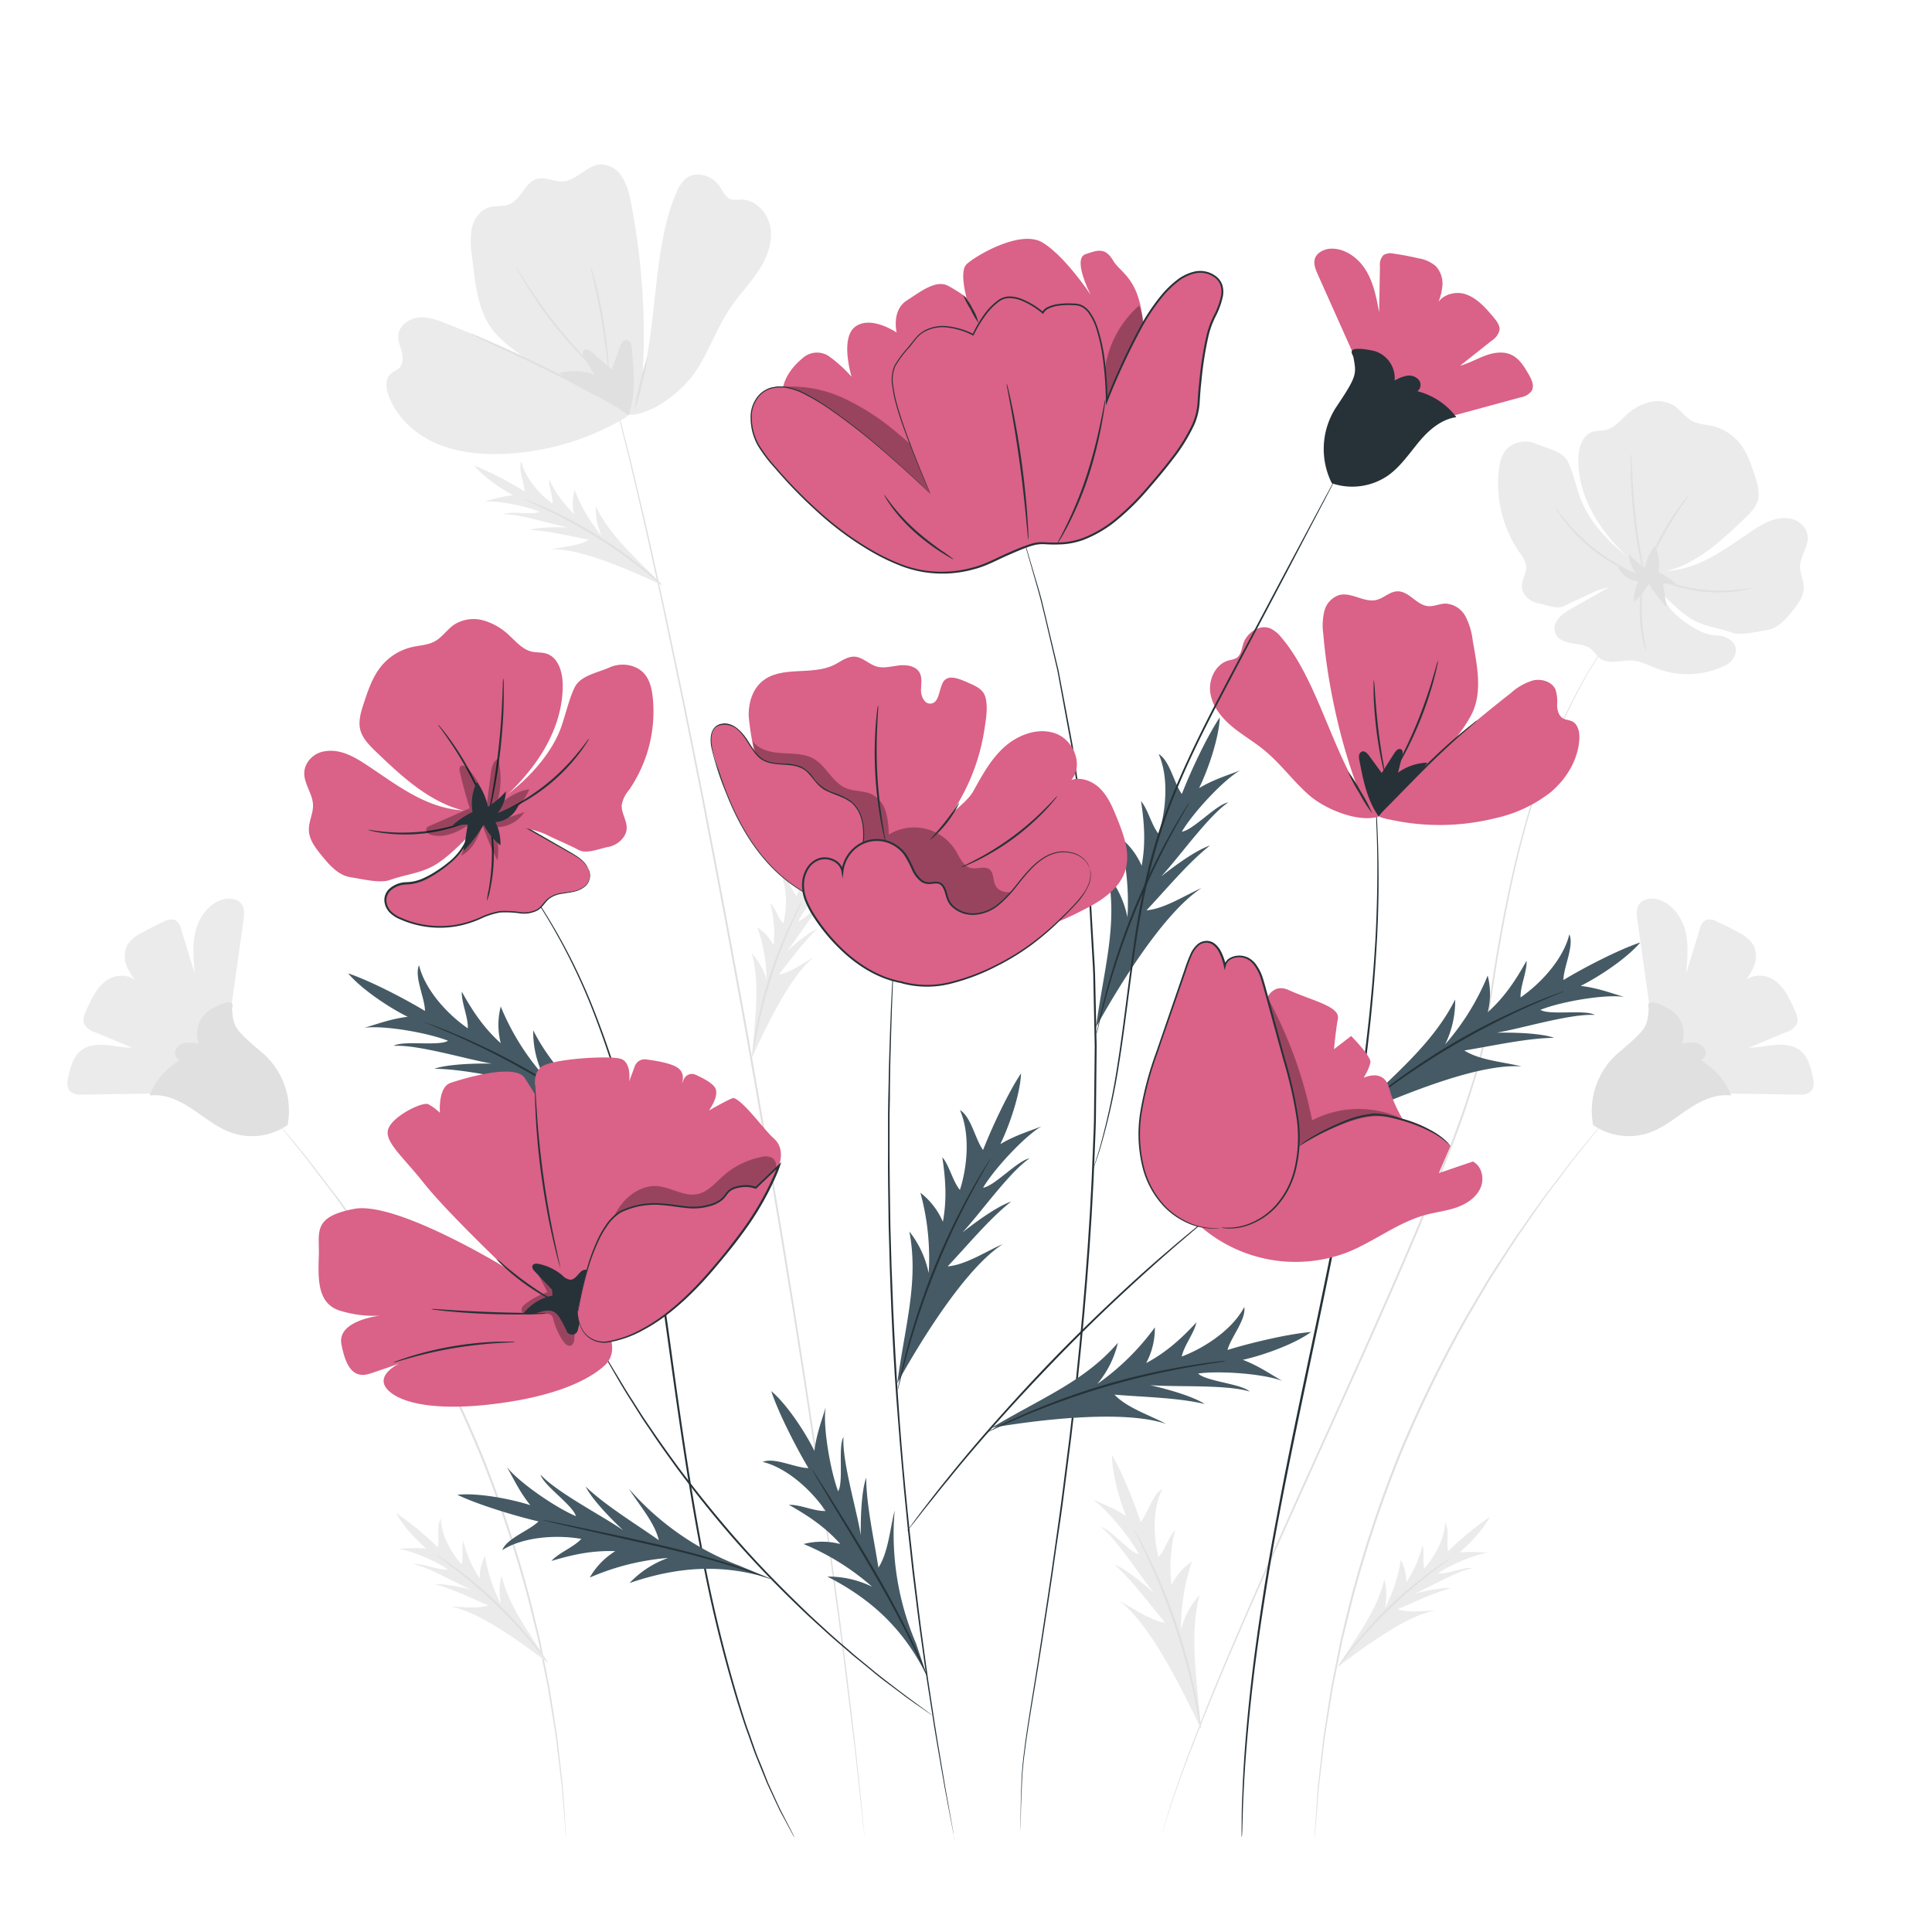 <svg xmlns="http://www.w3.org/2000/svg" viewBox="0 0 500 500"><g id="freepik--background-complete--inject-203"><path d="M300.51,475.45s1.11-4.57,3.87-12.62,7.16-19.55,13.08-33.56,13.26-30.55,21.52-48.88,17.44-38.43,26.54-59.76c4.53-10.68,8.81-21.16,12.5-31.45,1.82-5.16,3.48-10.26,4.8-15.35s1.86-10.2,2.65-15.17c2.93-19.89,6.58-37.69,11.26-52.19a158.2,158.2,0,0,1,14.44-32.93l3-4.8c.88-1.38,1.73-2.48,2.36-3.4s1.14-1.6,1.48-2.08.51-.69.51-.69-.15.25-.47.73l-1.43,2.1c-.62.93-1.45,2-2.32,3.43s-1.84,3-3,4.81a160.92,160.92,0,0,0-14.26,33c-4.63,14.48-8.23,32.26-11.14,52.14-.78,4.95-1.25,10.12-2.64,15.23s-3,10.22-4.8,15.39c-3.68,10.31-8,20.8-12.5,31.49-9.11,21.34-18.32,41.43-26.58,59.75s-15.69,34.83-21.62,48.83-10.43,25.45-13.23,33.47c-.72,2-1.31,3.8-1.81,5.35s-.94,2.87-1.25,3.95l-.74,2.44Z" style="fill:#e0e0e0"></path><path d="M426.69,147.39c4.81,1.09,9.9-.13,14.35-2.26s8.43-5.12,12.55-7.83c2.91-1.92,6.13-3.76,9.75-3.07a5.68,5.68,0,0,1,3.86,2.63c2,3.51-1.26,6.34-1.35,9.65-.06,1.91,1,3.72.95,5.63,0,2.31-1.57,4.29-3,6.08-1.76,2.15-3.77,4.46-6.52,4.86-2.47.36-6.72,1.47-9.07.64-4.2-1.49-7.68-1.55-11.34-4.1-5.08-3.54-10.72-10.59-10.59-10.46Z" style="fill:#ebebeb"></path><path d="M402.67,161.12c.84-1.79,2.53-2.76,4.16-3.69l16.84-9.59,5.11.53c1.24,5.75,1.74,9.65,10.37,14.55a11.21,11.21,0,0,0,5.3,1.56c2.61,0,5.77,2.08,4.49,5.22a4.89,4.89,0,0,1-2.38,2.47,22.14,22.14,0,0,1-17.53.94c-2.17-.81-4.27-2-6.58-2.14-2.87-.19-6.15,1.13-8.43-.63-.87-.67-1.41-1.68-2.26-2.37-1.34-1.09-3.19-1.2-4.89-1.47-2.05-.32-4.35-1.18-4.55-3.54A3.55,3.55,0,0,1,402.67,161.12Z" style="fill:#ebebeb"></path><path d="M393.34,143.12a31.67,31.67,0,0,1-5.47-21.3c.33-3.15,1.27-6.5,5.44-7.39a7.48,7.48,0,0,1,4.54.53c2.69,1.17,6.53,1.83,7.88,4.43s2.32,7.14,3.38,9.86c3,7.7,11.06,15.06,18.4,18.86l-1.93,1.62c-1.73,1.25-9.83,1.78-13.48,3.66-1.93,1-5.24,2.34-7.14,3.39s-4.68-.23-6.8-.65a5.64,5.64,0,0,1-2.92-1.46c-3.11-3.09,0-5.51-.26-8.25A7.45,7.45,0,0,0,393.34,143.12Z" style="fill:#ebebeb"></path><path d="M454.15,123.1c-1-3-2-6.06-4-8.5a13,13,0,0,0-7.12-4.38c-1.71-.39-3.54-.43-5.09-1.26-1.77-.95-2.9-2.77-4.56-3.9a8.35,8.35,0,0,0-6.71-.94,14.19,14.19,0,0,0-6,3.49c-1.55,1.44-3,3.18-5.1,3.66-1.12.27-2.32.12-3.42.47-2.64.85-3.61,4.1-3.68,6.87-.15,6.15,2.16,12.19,5.61,17.28s8,9.34,12.74,13.27l3.63-1.17c8.29-1.74,14.85-7.87,21-13.75,1.47-1.41,3-2.93,3.51-4.9S454.81,125.12,454.15,123.1Z" style="fill:#ebebeb"></path><path d="M402.48,131.27c.07-.05.94,1.25,2.52,3.19a50.61,50.61,0,0,0,6.9,6.94,50,50,0,0,0,8.15,5.42c2.22,1.18,3.66,1.78,3.62,1.86a5,5,0,0,1-1-.33c-.67-.24-1.61-.65-2.75-1.2a42.67,42.67,0,0,1-15.16-12.46,27.09,27.09,0,0,1-1.71-2.46A4.44,4.44,0,0,1,402.48,131.27Z" style="fill:#e0e0e0"></path><path d="M422.17,117.44a6.37,6.37,0,0,1,.1,1.25c0,.91.08,2,.14,3.39.12,2.87.36,6.82.83,11.17s1.09,8.26,1.58,11.09c.23,1.33.43,2.45.59,3.35a6.48,6.48,0,0,1,.17,1.24,5.32,5.32,0,0,1-.37-1.2c-.2-.78-.46-1.91-.75-3.32-.59-2.82-1.26-6.74-1.73-11.1s-.66-8.34-.69-11.22c0-1.43,0-2.6,0-3.4A5.42,5.42,0,0,1,422.17,117.44Z" style="fill:#e0e0e0"></path><path d="M437.16,128.07a26.24,26.24,0,0,1-1.81,2.7c-1.14,1.64-2.66,3.95-4.18,6.6s-2.74,5.13-3.58,6.95a25.91,25.91,0,0,1-1.41,2.92,3,3,0,0,1,.23-.84c.17-.54.46-1.3.84-2.23a64.72,64.72,0,0,1,3.47-7.06,62.75,62.75,0,0,1,4.33-6.56c.61-.8,1.12-1.43,1.49-1.86S437.13,128,437.16,128.07Z" style="fill:#e0e0e0"></path><path d="M453.18,152.24a3.58,3.58,0,0,1-1,.29,25.6,25.6,0,0,1-2.78.49,37.9,37.9,0,0,1-18.3-2.2,26.29,26.29,0,0,1-2.58-1.13,3.3,3.3,0,0,1-.89-.52c0-.08,1.37.54,3.6,1.31a43.16,43.16,0,0,0,18.13,2.18C451.72,152.44,453.16,152.16,453.18,152.24Z" style="fill:#e0e0e0"></path><path d="M426,168.58a11,11,0,0,1-.76-2.53,36.78,36.78,0,0,1-.83-6.33,36.06,36.06,0,0,1,.25-6.38,10.58,10.58,0,0,1,.52-2.59,17.83,17.83,0,0,1-.16,2.63,51.78,51.78,0,0,0,.59,12.6A17.86,17.86,0,0,1,426,168.58Z" style="fill:#e0e0e0"></path><path d="M429.13,148.61a11.21,11.21,0,0,0-.87-7.36,14.27,14.27,0,0,0-2.54,5.69,19.64,19.64,0,0,1-4.13-3.53,8.29,8.29,0,0,0,1.9,5l-4.82-1.93a6.25,6.25,0,0,0,5.33,4,10.78,10.78,0,0,0-1.14,5.29,15,15,0,0,0,3.83-4.73,35,35,0,0,0,4.63,6.06l-.95-6.12,3.48.17a21.33,21.33,0,0,0-5.12-3.27" style="fill:#e0e0e0"></path><path d="M223.77,475.45s-.06-.34-.14-1-.19-1.67-.33-3c-.29-2.61-.71-6.44-1.26-11.38q-.4-3.71-.91-8.21c-.37-3-.77-6.26-1.21-9.77-.86-7-1.82-15-3-23.78-4.73-35.22-12.08-83.76-21.5-137.16-4.64-26.72-9.47-52.1-13.91-75.17-2.33-11.51-4.42-22.48-6.6-32.7q-1.61-7.66-3.09-14.8c-1-4.73-2-9.28-3-13.62-1.85-8.69-3.76-16.49-5.35-23.37-.77-3.44-1.61-6.62-2.35-9.55s-1.42-5.6-2-8c-1.24-4.81-2.38-8.5-3.06-11-.35-1.25-.61-2.21-.79-2.87s-.26-1-.26-1,.11.33.31,1,.47,1.61.84,2.85c.72,2.52,1.88,6.2,3.15,11,.62,2.41,1.32,5.08,2.07,8s1.61,6.1,2.39,9.54c1.62,6.88,3.55,14.68,5.43,23.36q1.44,6.51,3,13.62l3.12,14.79c2.2,10.22,4.31,21.18,6.65,32.7,4.47,23.07,9.32,48.45,13.95,75.17,9.42,53.4,16.71,102,21.35,137.2S223.77,475.45,223.77,475.45Z" style="fill:#e0e0e0"></path><path d="M175.15,49.65a9,9,0,0,1,2.35-3.46c2.65-2.09,6.89-.74,8.76,2.06.85,1.28,1.51,2.94,3,3.38a7.7,7.7,0,0,0,2.35,0c3.93-.1,7.24,3.55,7.81,7.44s-1,7.81-3.17,11.09-4.93,6.13-7.14,9.38c-3.48,5.11-5.52,11.07-8.86,16.27s-11.35,11.62-17.53,11.57C171,91.4,167.76,66.12,175.15,49.65Z" style="fill:#ebebeb"></path><path d="M122.14,66.14a20.84,20.84,0,0,1,0-7.22c.57-2.35,2.16-4.61,4.48-5.28,1.7-.49,3.59-.09,5.21-.77,3.05-1.27,4-5.71,7.18-6.58,2.16-.58,4.39.79,6.63.66,3.65-.21,6.23-4.26,9.88-4.41A6.58,6.58,0,0,1,161,45.77,17.8,17.8,0,0,1,163.19,52c3.31,16.13,4.64,37.46,2.11,53.73L160.18,109c-7.79-8.46-23.67-13.87-31.7-22.45C123.54,81.27,123,73.31,122.14,66.14Z" style="fill:#ebebeb"></path><path d="M100.53,102.26c-.65-1.85-.88-4.19.57-5.51.68-.61,1.62-.89,2.26-1.54,1-1.07,1-2.8.59-4.25s-1-2.88-.84-4.37c.31-2.5,2.89-4.22,5.41-4.42s5,.76,7.3,1.69c14.84,5.92,35.76,15,46.4,24h0a66.92,66.92,0,0,1-31.85,9.6c-6,.24-12.09-.35-17.57-2.75S102.53,107.9,100.53,102.26Z" style="fill:#ebebeb"></path><path d="M162.7,107.42c1.9-5.46,1.37-11.43.82-17.19a4.25,4.25,0,0,0-.32-1.46A1.35,1.35,0,0,0,162,88c-.8,0-1.24.9-1.51,1.65-.72,2-1.43,4-2.15,6l-5.17-4.51c-.59-.51-1.49-1-2.06-.51s-.21,1.38.16,2l2.52,4.31a15.38,15.38,0,0,0-9-.4c5.36,4.82,10.37,5.37,17.85,10.93" style="fill:#e0e0e0"></path><path d="M121.83,86.3s.16,0,.45.14l1.25.51c1.07.45,2.62,1.11,4.53,2,3.82,1.69,9.06,4.09,14.77,6.91s10.8,5.56,14.4,7.68c1.81,1,3.24,1.94,4.22,2.58l1.12.75a2.1,2.1,0,0,1,.37.29s-.16-.05-.43-.2l-1.17-.67c-1-.58-2.46-1.42-4.29-2.43-3.64-2-8.74-4.71-14.45-7.53s-10.91-5.27-14.69-7l-4.47-2.12-1.2-.59C122,86.4,121.82,86.32,121.83,86.3Z" style="fill:#e0e0e0"></path><path d="M133.47,68.91a7.55,7.55,0,0,1,.78,1.15l2,3.2c1.73,2.68,4.22,6.32,7.23,10.16s5.95,7.11,8.15,9.43l2.62,2.73a6.73,6.73,0,0,1,.93,1,7.2,7.2,0,0,1-1.07-.89c-.67-.59-1.61-1.48-2.75-2.61a106.52,106.52,0,0,1-8.29-9.37A103.6,103.6,0,0,1,136,73.45c-.83-1.37-1.47-2.49-1.89-3.29A6.05,6.05,0,0,1,133.47,68.91Z" style="fill:#e0e0e0"></path><path d="M152.9,69.07a3.74,3.74,0,0,1,.37,1c.21.65.49,1.6.8,2.79.63,2.37,1.38,5.67,2,9.36s1,7,1.24,9.49c.1,1.22.17,2.21.19,2.9a4.51,4.51,0,0,1,0,1.07,4.24,4.24,0,0,1-.19-1c-.1-.8-.22-1.76-.35-2.88-.3-2.43-.76-5.77-1.39-9.45s-1.33-7-1.87-9.36q-.37-1.65-.63-2.82A4.48,4.48,0,0,1,152.9,69.07Z" style="fill:#e0e0e0"></path><path d="M164.25,106a48.85,48.85,0,0,1,1.42-6.93,49.21,49.21,0,0,1,1.93-6.82,48.82,48.82,0,0,1-1.42,6.94A46.73,46.73,0,0,1,164.25,106Z" style="fill:#e0e0e0"></path><path d="M125.24,129.84a45.5,45.5,0,0,1,7.5-1.7c-3.11-1.63-7.83-4.91-10-7.66a81.73,81.73,0,0,1,13,6.72c0-2.2-1.73-5.84-.83-7.85.89,4.19,4.62,8.49,8.09,11,.11-1.94-1-4.35-.89-6.29a32,32,0,0,0,6.45,9,12.56,12.56,0,0,1,.16-6.27,42.28,42.28,0,0,0,7,11.92,17.06,17.06,0,0,1-1.53-7.71c3.74,7.86,10.35,13.28,17.31,20.51-7-3.26-21.18-9.79-28.92-9.33,3-.7,7.19-.87,9.85-2.5-4.65-.85-10.58-2.37-15.3-2.52,2-.64,5.81-.81,9.86-.65-4-.73-12.61-3.59-16.71-3.42,1.68-.94,7.63.29,9.31-.65C136.07,130.93,128.53,129.46,125.24,129.84Z" style="fill:#ebebeb"></path><path d="M135.55,129.14a11.65,11.65,0,0,1,1.58.55c1,.38,2.44,1,4.2,1.77A113.06,113.06,0,0,1,166.8,147.3c1.49,1.23,2.66,2.25,3.45,3a11.57,11.57,0,0,1,1.19,1.17,9.47,9.47,0,0,1-1.33-1c-.82-.68-2-1.66-3.54-2.85a133.49,133.49,0,0,0-25.4-15.8c-1.73-.82-3.14-1.47-4.12-1.91A9.1,9.1,0,0,1,135.55,129.14Z" style="fill:#e0e0e0"></path><path d="M215.86,227.18a46.73,46.73,0,0,0-6.81,3.55c1.31-3.25,2.78-8.8,2.66-12.31a81.64,81.64,0,0,0-5.53,13.52c-1.45-1.65-2.46-5.57-4.45-6.52,2,3.77,2,9.46,1,13.61-1.34-1.4-2.05-4-3.4-5.37a31.88,31.88,0,0,1,.89,11A12.6,12.6,0,0,0,196,240a42,42,0,0,1,2.39,13.6,16.93,16.93,0,0,0-3.82-6.86c2.24,8.41.71,16.82.09,26.84,3.25-7,9.8-21.18,16-25.84-2.77,1.44-6.05,4-9.13,4.47,3-3.65,6.53-8.65,10-11.82-2,.81-5,3.15-7.94,5.89,2.61-3.18,7.28-10.91,10.52-13.43-1.89.37-5.63,5.17-7.52,5.53C208.31,235,213.1,229,215.86,227.18Z" style="fill:#ebebeb"></path><path d="M207.55,233.32a10.59,10.59,0,0,1-.67,1.53c-.46,1-1.11,2.38-1.9,4.13a132.92,132.92,0,0,0-9.13,28.49c-.38,1.88-.67,3.4-.85,4.46a9.73,9.73,0,0,1-.35,1.64,11.21,11.21,0,0,1,.15-1.67c.12-1.07.36-2.61.69-4.5a113.27,113.27,0,0,1,9.16-28.57c.83-1.74,1.53-3.13,2-4.07A10.85,10.85,0,0,1,207.55,233.32Z" style="fill:#e0e0e0"></path><path d="M146.53,475.76s0-.18-.07-.53-.08-.88-.14-1.55c-.11-1.38-.28-3.38-.49-5.95-.1-1.29-.22-2.73-.34-4.3s-.38-3.27-.58-5.1-.45-3.78-.7-5.85c-.13-1-.23-2.11-.39-3.2s-.36-2.2-.54-3.35q-.56-3.44-1.15-7.18c-.1-.63-.21-1.26-.31-1.89l-.39-1.92-.8-3.93-.82-4.07c-.28-1.39-.56-2.79-.93-4.19-.69-2.82-1.41-5.72-2.14-8.69a322.84,322.84,0,0,0-12.6-37.79,328,328,0,0,0-17.51-35.78q-2.34-4-4.54-7.72c-.72-1.26-1.5-2.46-2.26-3.64l-2.25-3.5-2.17-3.38-1.06-1.64L93.26,319l-4.17-6-1.94-2.78c-.64-.9-1.3-1.74-1.92-2.58L81.67,303c-1.11-1.46-2.11-2.86-3.11-4.08l-2.72-3.35-3.74-4.65-1-1.22c-.21-.27-.31-.42-.31-.42s.12.12.35.39l1,1.18L76,295.44l2.76,3.33c1,1.21,2,2.6,3.14,4.05l3.59,4.69c.63.84,1.3,1.68,2,2.57l2,2.78,4.2,5.95,1.1,1.57L95.76,322l2.18,3.38,2.26,3.49c.77,1.18,1.56,2.38,2.28,3.64l4.56,7.72a321.6,321.6,0,0,1,17.58,35.82,316.25,316.25,0,0,1,12.58,37.87l2.13,8.71c.37,1.4.64,2.81.91,4.19s.55,2.75.82,4.08.52,2.66.78,3.95c.13.64.26,1.28.38,1.92l.3,1.89c.39,2.5.77,4.9,1.12,7.2.18,1.14.35,2.26.52,3.35s.26,2.17.38,3.2q.35,3.12.66,5.87c.19,1.83.42,3.53.53,5.11s.21,3,.3,4.31c.17,2.57.3,4.57.39,6,0,.66.07,1.18.09,1.55S146.53,475.76,146.53,475.76Z" style="fill:#e0e0e0"></path><path d="M103,400.85a44.72,44.72,0,0,1,7.36-.09c-2.58-2.14-6.34-6.16-7.82-9.17a78.22,78.22,0,0,1,10.78,8.89c.48-2.05-.45-5.81.8-7.5,0,4.09,2.61,8.86,5.35,11.9.5-1.79-.06-4.27.44-6.06a30.74,30.74,0,0,0,4.23,9.68,12,12,0,0,1,1.42-5.83,40.1,40.1,0,0,0,4.13,12.55,16.29,16.29,0,0,1,.11-7.51c1.92,8.1,7,14.49,12.07,22.67-5.93-4.47-17.84-13.43-25.18-14.55,3-.05,6.9.63,9.72-.37-4.18-1.72-9.42-4.34-13.81-5.43,2-.19,5.61.42,9.36,1.38-3.64-1.5-11.07-5.9-14.95-6.56,1.76-.55,7.09,1.8,8.85,1.26C112.92,404.05,106.16,401.15,103,400.85Z" style="fill:#ebebeb"></path><path d="M112.79,402.27a10.23,10.23,0,0,1,1.37.83c.86.56,2.09,1.41,3.57,2.49a108.07,108.07,0,0,1,20.65,20c1.13,1.45,2,2.64,2.61,3.49a9.7,9.7,0,0,1,.88,1.34,9.79,9.79,0,0,1-1-1.22c-.63-.81-1.57-2-2.74-3.38a132,132,0,0,0-9.73-10.52,131.32,131.32,0,0,0-10.85-9.37c-1.45-1.12-2.64-2-3.47-2.63A8.92,8.92,0,0,1,112.79,402.27Z" style="fill:#e0e0e0"></path><path d="M21.38,283.28l30.05-.42,8.07-19.75L63,238.26c.21-1.49.37-3.15-.52-4.36s-2.93-1.58-4.55-1.18c-3.68.89-6.28,4.36-7.26,8s-.62,7.52-.25,11.29q-1.77-5.75-3.52-11.48a3.57,3.57,0,0,0-1.64-2.46,3.49,3.49,0,0,0-2.71.38q-3,1.34-5.79,2.91A9.16,9.16,0,0,0,33,244.52a6.66,6.66,0,0,0-.15,5.66A15.56,15.56,0,0,0,35,253.67c-1.86-1.55-5.07-1.49-7.22-.07-2.67,1.76-4.09,4.86-5.41,7.78-.52,1.15-1.05,2.48-.56,3.64a4.73,4.73,0,0,0,2.8,2.13l9.6,4c-2.33,0-4.62-.54-6.94-.71s-4.84.13-6.59,1.66-2.36,3.89-2.91,6.12c-.37,1.47-.65,3.25.44,4.3A4.36,4.36,0,0,0,21.38,283.28Z" style="fill:#ebebeb"></path><path d="M67.92,272.48c-7.31-6.14-7.43-6.71-7.85-11-.07-.79.43-1.54-.24-2-.94-.58-4.75,1.34-5.67,2a7.32,7.32,0,0,0-2.64,8.69,9.7,9.7,0,0,0-3.34-.33,3.38,3.38,0,0,0-2.69,1.78,2.06,2.06,0,0,0,1.1,2.76,18.21,18.21,0,0,0-7.9,9.16c3.92-.57,7.78,1.29,11.08,3.48s6.4,4.82,10.14,6.13a16.29,16.29,0,0,0,14.53-2A19.81,19.81,0,0,0,67.92,272.48Z" style="fill:#e0e0e0"></path><path d="M340.21,475.76a5.28,5.28,0,0,1,0-.53c0-.37,0-.89.09-1.55.09-1.39.22-3.39.39-6,.09-1.3.19-2.74.3-4.31s.35-3.28.54-5.11.42-3.79.65-5.87c.13-1,.22-2.11.38-3.2s.35-2.21.52-3.35q.54-3.45,1.12-7.2l.3-1.89c.13-.64.26-1.28.38-1.92l.79-3.95c.27-1.33.54-2.7.81-4.08s.55-2.79.92-4.19q1-4.25,2.12-8.71a318,318,0,0,1,12.58-37.87,325.13,325.13,0,0,1,17.58-35.82l4.57-7.72c.72-1.26,1.5-2.46,2.27-3.64l2.26-3.49L391,322l1.06-1.64,1.1-1.57,4.2-5.95,2-2.78c.64-.89,1.31-1.73,1.94-2.57l3.59-4.69C406,301.37,407,300,408,298.77l2.75-3.33,3.83-4.59,1-1.18a5,5,0,0,1,.36-.39s-.1.15-.32.42l-1,1.22-3.75,4.65-2.72,3.35c-1,1.22-2,2.62-3.11,4.08l-3.55,4.71c-.62.84-1.29,1.68-1.93,2.58l-1.94,2.78-4.16,6-1.1,1.58-1.05,1.64-2.17,3.38-2.25,3.5c-.76,1.18-1.55,2.38-2.26,3.64l-4.54,7.72a329.86,329.86,0,0,0-17.52,35.78A320.85,320.85,0,0,0,350,414.06c-.74,3-1.45,5.87-2.15,8.69-.37,1.4-.65,2.8-.92,4.19s-.56,2.73-.83,4.07-.53,2.65-.8,3.93c-.13.65-.26,1.29-.38,1.92s-.21,1.26-.31,1.89c-.4,2.5-.79,4.89-1.15,7.18-.19,1.15-.37,2.26-.54,3.35s-.27,2.16-.4,3.2c-.24,2.07-.48,4-.69,5.85s-.46,3.53-.58,5.1-.24,3-.34,4.3c-.22,2.57-.38,4.57-.49,5.95-.07.67-.11,1.18-.15,1.55S340.21,475.76,340.21,475.76Z" style="fill:#e0e0e0"></path><path d="M385.08,401.86a43.63,43.63,0,0,0-7.36-.09c2.58-2.15,6.34-6.17,7.82-9.18a77.83,77.83,0,0,0-10.78,8.9c-.48-2.05.44-5.81-.8-7.51,0,4.1-2.61,8.87-5.36,11.91-.5-1.79.06-4.27-.43-6.07a30.69,30.69,0,0,1-4.23,9.69,12.12,12.12,0,0,0-1.42-5.84,40.07,40.07,0,0,1-4.13,12.56,16.2,16.2,0,0,0-.12-7.52c-1.91,8.1-7,14.5-12.06,22.67,5.93-4.46,17.84-13.42,25.18-14.55-3,0-6.91.63-9.72-.36,4.18-1.72,9.42-4.34,13.81-5.43-2-.2-5.61.41-9.36,1.38,3.63-1.5,11.07-5.9,14.94-6.57-1.76-.54-7.08,1.81-8.84,1.27C375.16,405.06,381.92,402.16,385.08,401.86Z" style="fill:#ebebeb"></path><path d="M375.29,403.28a9.79,9.79,0,0,1-1.25,1c-.83.61-2,1.5-3.47,2.63A126.84,126.84,0,0,0,350,426.79c-1.17,1.41-2.11,2.57-2.74,3.38a9.11,9.11,0,0,1-1,1.21,9.23,9.23,0,0,1,.88-1.34c.58-.84,1.47-2,2.61-3.49a108.42,108.42,0,0,1,20.65-19.95c1.48-1.09,2.71-1.94,3.57-2.49A8.45,8.45,0,0,1,375.29,403.28Z" style="fill:#e0e0e0"></path><path d="M282.6,387.94c2.41,1.16,5.62,2.25,8.87,4.46-1.76-4.18-3.76-11.32-3.67-15.85,2.62,4.43,5.8,12.45,7.39,17.35,1.84-2.16,3.08-7.24,5.62-8.5-2.55,4.9-2.37,12.25-1,17.59,1.71-1.84,2.58-5.16,4.29-7a41.26,41.26,0,0,0-.94,14.22,16.25,16.25,0,0,1,5.32-6.11,54.3,54.3,0,0,0-2.85,17.6,21.77,21.77,0,0,1,4.81-8.93c-2.74,10.89-.61,21.72.37,34.64-4.32-9-13-27.15-21.12-33.05,3.6,1.8,7.88,5,11.86,5.6-3.93-4.66-8.59-11.05-13.17-15.08,2.54,1,6.46,4,10.36,7.46-3.42-4.05-9.6-13.94-13.83-17.14,2.45.44,7.37,6.56,9.81,7C292.5,397.92,286.2,390.25,282.6,387.94Z" style="fill:#ebebeb"></path><path d="M293.45,395.71a2.29,2.29,0,0,1,.3.47l.79,1.39c.68,1.21,1.61,3,2.71,5.22a148.41,148.41,0,0,1,12.34,36.7c.47,2.43.8,4.42,1,5.79q.14,1,.21,1.59a1.76,1.76,0,0,1,0,.55,3.09,3.09,0,0,1-.14-.54c-.08-.41-.18-.93-.31-1.57-.25-1.36-.64-3.33-1.15-5.75a174.43,174.43,0,0,0-5.11-18.66,173,173,0,0,0-7.2-17.95c-1.06-2.25-1.93-4.05-2.56-5.29l-.7-1.43A1.71,1.71,0,0,1,293.45,395.71Z" style="fill:#e0e0e0"></path><path d="M465.35,283.28l-30-.42-8.07-19.75-3.51-24.85c-.21-1.49-.38-3.15.51-4.36s2.94-1.58,4.55-1.18c3.68.89,6.29,4.36,7.27,8s.61,7.52.25,11.29q1.76-5.75,3.52-11.48a3.57,3.57,0,0,1,1.64-2.46,3.47,3.47,0,0,1,2.7.38q3,1.34,5.8,2.91a9.19,9.19,0,0,1,3.72,3.14,6.63,6.63,0,0,1,.15,5.66,14.84,14.84,0,0,1-2.06,3.49c1.87-1.55,5.08-1.49,7.23-.07,2.67,1.76,4.09,4.86,5.4,7.78.52,1.15,1,2.48.56,3.64a4.7,4.7,0,0,1-2.8,2.13l-9.59,4c2.33,0,4.62-.54,6.94-.71s4.84.13,6.59,1.66,2.36,3.89,2.91,6.12c.36,1.47.65,3.25-.44,4.3A4.39,4.39,0,0,1,465.35,283.28Z" style="fill:#ebebeb"></path><path d="M418.81,272.48c7.31-6.14,7.43-6.71,7.85-11,.08-.79-.42-1.54.25-2,.93-.58,4.75,1.34,5.67,2a7.35,7.35,0,0,1,2.64,8.69,9.64,9.64,0,0,1,3.33-.33,3.35,3.35,0,0,1,2.69,1.78,2.06,2.06,0,0,1-1.1,2.76,18.18,18.18,0,0,1,7.91,9.16c-3.93-.57-7.79,1.29-11.09,3.48s-6.4,4.82-10.14,6.13a16.29,16.29,0,0,1-14.53-2A19.85,19.85,0,0,1,418.81,272.48Z" style="fill:#e0e0e0"></path></g><g id="freepik--flower-4--inject-203"><path d="M321.32,475.45s0-.24,0-.71,0-1.19,0-2.1c.05-1.84,0-4.56.19-8.05.23-7,.91-17.11,2.33-29.54.7-6.22,1.65-13,2.75-20.28s2.45-15,4-23.15c3-16.26,6.87-34,10.78-52.72s7.41-36.53,9.92-52.88A429.48,429.48,0,0,0,356,242.37c.63-12.49.52-22.62.17-29.6,0-1.75-.14-3.3-.23-4.64s-.16-2.48-.22-3.4l-.13-2.09c0-.47,0-.72,0-.72s0,.24.07.71.1,1.19.18,2.09.16,2.06.27,3.4.23,2.89.29,4.64a290.55,290.55,0,0,1,0,29.63,424.86,424.86,0,0,1-4.56,43.71c-2.49,16.36-6,34.22-9.89,52.91s-7.76,36.45-10.82,52.7c-1.57,8.12-2.87,15.87-4,23.12s-2.09,14.05-2.81,20.26c-1.47,12.42-2.2,22.52-2.5,29.51-.2,3.49-.2,6.2-.29,8,0,.91-.05,1.61-.07,2.1S321.32,475.45,321.32,475.45Z" style="fill:#263238"></path><path d="M331.63,165a8,8,0,0,0-2.89-2.37c-2.79-1.12-6.08,1.1-7,4-.41,1.31-.56,2.89-1.71,3.64a6.77,6.77,0,0,1-2,.63c-3.38.9-5.29,4.86-4.81,8.33s2.83,6.43,5.51,8.69,5.76,4,8.47,6.24c4.26,3.49,7.51,8.08,11.67,11.69s12.64,7.09,17.92,5.5C345.68,199.69,342.1,177.24,331.63,165Z" style="fill:#DA6187"></path><path d="M381.14,165.78a18.26,18.26,0,0,0-1.83-6.18,6.28,6.28,0,0,0-5.16-3.39c-1.57,0-3.09.82-4.65.65-2.93-.32-4.86-3.88-7.8-3.82-2,0-3.56,1.78-5.51,2.23-3.18.74-6.4-2.08-9.57-1.28a5.86,5.86,0,0,0-3.87,4.13,15.69,15.69,0,0,0-.29,5.88c1.22,14.64,5.45,33.24,11.71,46.52l5.2,1.51c4.54-9.21,16.77-17.84,21.49-27.2C383.76,179.08,382.24,172.12,381.14,165.78Z" style="fill:#DA6187"></path><path d="M408.73,191.26c.09-1.75-.3-3.81-1.87-4.58-.74-.35-1.61-.35-2.32-.75-1.17-.65-1.54-2.15-1.57-3.48a10.61,10.61,0,0,0-.39-3.95c-.89-2.07-3.54-2.89-5.74-2.43a14.88,14.88,0,0,0-5.82,3.28c-11.22,8.81-26.84,21.84-33.69,32.18h0a59.74,59.74,0,0,0,29.67.21A35.56,35.56,0,0,0,401.35,205C405.44,201.53,408.44,196.58,408.73,191.26Z" style="fill:#DA6187"></path><path d="M356.82,211.32c-3-4.2-4.05-9.45-5-14.51a3.74,3.74,0,0,1-.09-1.33,1.24,1.24,0,0,1,.81-1c.68-.18,1.29.47,1.71,1l3.34,4.56q1.63-2.58,3.29-5.16c.37-.58,1-1.25,1.63-1s.53,1.13.37,1.76c-.35,1.44-.71,2.88-1.07,4.33a13.59,13.59,0,0,1,7.56-2.6c-3.37,5.47-7.52,7.21-12.52,13.85" style="fill:#263238"></path><path d="M382.28,186.4a7.58,7.58,0,0,1-1,1l-2.89,2.51c-2.42,2.13-5.71,5.14-9.21,8.61s-6.59,6.69-8.86,9c-1.13,1.15-2.05,2.08-2.7,2.71a8,8,0,0,1-1,.94,6.87,6.87,0,0,1,.9-1.08l2.59-2.82c2.2-2.37,5.25-5.63,8.76-9.11s6.84-6.45,9.33-8.52c1.25-1,2.27-1.85,3-2.39A6.64,6.64,0,0,1,382.28,186.4Z" style="fill:#263238"></path><path d="M372.15,171a5.06,5.06,0,0,1-.19,1.23c-.16.78-.42,1.91-.78,3.29a91.1,91.1,0,0,1-3.51,10.6,93.24,93.24,0,0,1-4.75,10.11c-.69,1.25-1.27,2.25-1.7,2.92a6.15,6.15,0,0,1-.7,1,6.08,6.08,0,0,1,.52-1.13l1.56-3c1.29-2.53,3-6.09,4.59-10.12s2.83-7.78,3.63-10.51c.38-1.29.69-2.37.94-3.24A6.15,6.15,0,0,1,372.15,171Z" style="fill:#263238"></path><path d="M355.56,176a31.38,31.38,0,0,1,.3,3.52c.15,2.18.39,5.18.76,8.48s.84,6.28,1.19,8.44a26.43,26.43,0,0,1,.5,3.5,3.67,3.67,0,0,1-.29-.91c-.16-.59-.35-1.46-.58-2.53-.44-2.14-.95-5.12-1.33-8.44s-.56-6.33-.62-8.52c0-1.09,0-2,0-2.59A2.91,2.91,0,0,1,355.56,176Z" style="fill:#263238"></path><path d="M355.14,210.53a39,39,0,0,1-3.38-5.34,38.59,38.59,0,0,1-2.94-5.59,39.84,39.84,0,0,1,3.39,5.33A37.69,37.69,0,0,1,355.14,210.53Z" style="fill:#263238"></path><path d="M420.36,258c-3-.82-6.71-2.32-11.29-2.85,4.76-2.36,12-7.16,15.42-11.24-5.73,1.92-14.71,6.59-19.87,9.72,0-3.33,2.82-8.79,1.53-11.85-1.49,6.3-7.29,12.68-12.63,16.35-.11-2.94,1.67-6.56,1.56-9.5-2.94,5.3-5.82,9.52-10.07,13.35a19.14,19.14,0,0,0,0-9.51,63.36,63.36,0,0,1-11,17.8,25.59,25.59,0,0,0,2.59-11.6c-5.94,11.76-16.14,19.73-26.93,30.45,10.77-4.69,32.41-14.09,44.12-13.12-4.58-1.17-10.86-1.58-14.83-4.14,7.07-1.12,16.11-3.21,23.26-3.27-3-1.05-8.78-1.43-14.91-1.33,6.15-1,19.22-5,25.42-4.59-2.51-1.49-11.57.17-14.08-1.32C403.92,259.22,415.39,257.24,420.36,258Z" style="fill:#455a64"></path><path d="M404.78,256.52a3,3,0,0,1-.59.29l-1.73.73c-1.51.61-3.67,1.53-6.33,2.71A203.48,203.48,0,0,0,376,270.64,200.76,200.76,0,0,0,357.1,283.3c-2.32,1.75-4.17,3.2-5.44,4.23l-1.47,1.16a3.09,3.09,0,0,1-.54.38,2.49,2.49,0,0,1,.47-.46l1.41-1.24c1.23-1.07,3.05-2.57,5.34-4.37a179.84,179.84,0,0,1,18.81-12.81A176.33,176.33,0,0,1,396,259.92c2.68-1.14,4.87-2,6.41-2.57l1.76-.64A3.61,3.61,0,0,1,404.78,256.52Z" style="fill:#263238"></path></g><g id="freepik--flower-3--inject-203"><path d="M94.23,266c3-.81,6.72-2.31,11.29-2.85-4.76-2.35-12-7.15-15.41-11.24,5.72,1.92,14.7,6.59,19.87,9.72,0-3.33-2.83-8.78-1.54-11.85,1.5,6.3,7.29,12.68,12.63,16.35.11-2.94-1.66-6.56-1.56-9.5,2.94,5.31,5.83,9.52,10.08,13.35a19.1,19.1,0,0,1,0-9.5,63.9,63.9,0,0,0,11,17.8A25.53,25.53,0,0,1,138,266.65c5.93,11.76,16.13,19.73,26.92,30.45C154.18,292.41,132.53,283,120.83,284c4.58-1.17,10.85-1.57,14.82-4.14-7.06-1.11-16.1-3.21-23.26-3.27,3-1,8.78-1.43,14.91-1.33-6.14-1-19.21-5-25.42-4.59,2.51-1.49,11.57.17,14.08-1.32C110.67,267.25,99.2,265.28,94.23,266Z" style="fill:#455a64"></path><path d="M109.82,264.56a2.49,2.49,0,0,1,.63.18l1.76.64c1.53.56,3.72,1.43,6.4,2.57A175.35,175.35,0,0,1,157.72,291c2.3,1.79,4.12,3.29,5.34,4.36l1.41,1.24a2.93,2.93,0,0,1,.47.46,3.62,3.62,0,0,1-.54-.38l-1.47-1.16c-1.26-1-3.11-2.47-5.43-4.23a202.73,202.73,0,0,0-18.85-12.66,201,201,0,0,0-20.18-10.38c-2.66-1.19-4.83-2.11-6.33-2.72l-1.73-.73A4,4,0,0,1,109.82,264.56Z" style="fill:#263238"></path><path d="M205.62,475.58s-.13-.19-.34-.58l-.95-1.74c-.41-.78-.92-1.73-1.52-2.84l-1-1.82c-.31-.66-.63-1.37-1-2.12l-2.32-5-2.47-6.07c-.92-2.16-1.68-4.56-2.6-7.06s-1.75-5.2-2.64-8A356.13,356.13,0,0,1,181.08,400c-2.92-15.37-5.38-32.39-7.85-50.26s-5-34.88-8.46-50.14a247.24,247.24,0,0,0-12-39.67A159.18,159.18,0,0,0,140.05,235l-1.22-2-1.16-1.7-1.82-2.65L134.74,227c-.25-.37-.36-.57-.36-.57l.4.54,1.16,1.61,1.86,2.63,1.18,1.68,1.24,2a154,154,0,0,1,12.85,24.87,244.73,244.73,0,0,1,12.17,39.71c3.44,15.27,6.06,32.28,8.5,50.16s4.92,34.89,7.81,50.25a364.22,364.22,0,0,0,9.63,40.36c.88,2.82,1.68,5.52,2.6,8s1.65,4.9,2.57,7.07,1.68,4.2,2.42,6.07l2.27,5,1,2.13c.34.65.66,1.26.95,1.83.58,1.12,1.07,2.08,1.48,2.86l.89,1.76Z" style="fill:#263238"></path><path d="M125.16,209.3c-5.43,1.23-11.16-.14-16.18-2.54s-9.5-5.77-14.15-8.83c-3.29-2.16-6.92-4.24-11-3.46a6.35,6.35,0,0,0-4.34,3c-2.29,3.95,1.42,7.15,1.52,10.87.06,2.16-1.1,4.2-1.07,6.36,0,2.6,1.76,4.83,3.41,6.84,2,2.43,4.25,5,7.35,5.48,2.78.41,7.56,1.66,10.21.72,4.75-1.67,8.67-1.74,12.8-4.61,5.72-4,12.08-11.95,11.93-11.8Z" style="fill:#DA6187"></path><path d="M152.24,224.79c-1-2-2.85-3.12-4.69-4.16l-19-10.81-5.77.6c-1.4,6.48-2,10.88-11.69,16.39a12.6,12.6,0,0,1-6,1.77c-2.94,0-6.5,2.34-5.06,5.88a5.52,5.52,0,0,0,2.69,2.78,24.9,24.9,0,0,0,19.76,1.06c2.44-.91,4.81-2.23,7.41-2.41,3.25-.21,6.94,1.27,9.52-.71,1-.75,1.58-1.89,2.54-2.67,1.51-1.23,3.6-1.35,5.52-1.66,2.3-.36,4.9-1.33,5.13-4A4,4,0,0,0,152.24,224.79Z" style="fill:#DA6187"></path><path d="M152.24,224.79a3.28,3.28,0,0,1,.43,1.27,3.75,3.75,0,0,1-.12,1.62,3.61,3.61,0,0,1-1.25,1.84,6.87,6.87,0,0,1-2.52,1.2c-1,.27-2.09.37-3.24.58a7.28,7.28,0,0,0-3.42,1.32c-1,.79-1.64,2.17-3,3a7.62,7.62,0,0,1-4.64.75,26.61,26.61,0,0,0-5-.22,19.36,19.36,0,0,0-5.08,1.63,27.29,27.29,0,0,1-5.48,1.8,25.3,25.3,0,0,1-12.3-.53,24,24,0,0,1-3.06-1.13,7.78,7.78,0,0,1-2.8-1.85,4.8,4.8,0,0,1-1.29-3.2,4,4,0,0,1,1.58-3.1,6.91,6.91,0,0,1,4.11-1.46,11.1,11.1,0,0,0,4-.85,23.72,23.72,0,0,0,3.58-1.92,31.65,31.65,0,0,0,3.24-2.32,15.6,15.6,0,0,0,4.66-5.92,35.66,35.66,0,0,0,1.92-6.93l0-.16.16,0,5.77-.59h.07l.06,0,17.79,10.23c1.06.62,2,1.16,2.82,1.69a9.84,9.84,0,0,1,1.87,1.55,4.91,4.91,0,0,1,1.09,1.69,8.67,8.67,0,0,0-1.18-1.6,9.84,9.84,0,0,0-1.88-1.48c-.8-.51-1.77-1-2.84-1.63L128.46,210l.13,0-5.77.61.2-.18a36.85,36.85,0,0,1-1.93,7,16.11,16.11,0,0,1-4.78,6.11A32.22,32.22,0,0,1,113,226a23.73,23.73,0,0,1-3.66,2,11.79,11.79,0,0,1-4.17.89,6.36,6.36,0,0,0-3.79,1.34,3.47,3.47,0,0,0-1.39,2.71,4.31,4.31,0,0,0,1.15,2.84,7.3,7.3,0,0,0,2.64,1.73,23.44,23.44,0,0,0,3,1.12,25.05,25.05,0,0,0,12.06.54,27.5,27.5,0,0,0,5.4-1.75,19.4,19.4,0,0,1,5.2-1.64,27,27,0,0,1,5.07.25,7.31,7.31,0,0,0,4.42-.67c1.24-.72,1.88-2.09,3-2.94a7.5,7.5,0,0,1,3.57-1.35c1.17-.19,2.26-.28,3.23-.53a6.76,6.76,0,0,0,2.45-1.12,3.59,3.59,0,0,0,1.4-3.29A5.82,5.82,0,0,0,152.24,224.79Z" style="fill:#263238"></path><path d="M162.76,204.49a35.75,35.75,0,0,0,6.17-24c-.38-3.54-1.44-7.32-6.14-8.32a8.44,8.44,0,0,0-5.12.6c-3,1.32-7.36,2.06-8.88,5s-2.61,8-3.82,11.11c-3.41,8.68-12.46,17-20.74,21.26l2.18,1.84c2,1.4,11.08,2,15.19,4.12,2.18,1.12,5.91,2.64,8.06,3.83s5.27-.27,7.67-.73a6.31,6.31,0,0,0,3.29-1.66c3.5-3.47,0-6.21.29-9.29A8.26,8.26,0,0,1,162.76,204.49Z" style="fill:#DA6187"></path><path d="M120.9,210c-9.35-2-16.75-8.88-23.63-15.5-1.66-1.6-3.38-3.31-4-5.53s.14-4.76.89-7c1.11-3.37,2.27-6.83,4.52-9.58a14.62,14.62,0,0,1,8-4.94c1.94-.44,4-.49,5.75-1.42,2-1.07,3.27-3.13,5.14-4.39a9.43,9.43,0,0,1,7.57-1.07,16.11,16.11,0,0,1,6.72,3.94c1.76,1.63,3.42,3.59,5.75,4.13,1.26.3,2.62.13,3.85.53,3,1,4.08,4.62,4.16,7.75.17,6.93-2.43,13.73-6.33,19.47s-9,10.53-14.36,15" style="fill:#DA6187"></path><path d="M152.45,191.13a4.79,4.79,0,0,1-.6,1.08c-.42.68-1.07,1.63-1.94,2.77a48.4,48.4,0,0,1-7.73,8,49,49,0,0,1-9.36,6c-1.28.62-2.34,1.08-3.09,1.35a5.37,5.37,0,0,1-1.17.39c0-.08,1.59-.75,4.1-2.07a56.15,56.15,0,0,0,9.19-6.11,55.37,55.37,0,0,0,7.77-7.83C151.41,192.55,152.38,191.08,152.45,191.13Z" style="fill:#263238"></path><path d="M130.26,175.54a8,8,0,0,1,.1,1.41c0,.91,0,2.22,0,3.84,0,3.24-.26,7.72-.79,12.64s-1.28,9.34-1.94,12.51c-.32,1.59-.61,2.87-.84,3.75a6.35,6.35,0,0,1-.4,1.35,8.25,8.25,0,0,1,.2-1.4c.18-1,.41-2.25.68-3.77.56-3.18,1.25-7.59,1.79-12.5s.8-9.36.93-12.59c.06-1.54.11-2.83.14-3.83A7.26,7.26,0,0,1,130.26,175.54Z" style="fill:#263238"></path><path d="M113.35,187.52a4,4,0,0,1,.69.72c.41.48,1,1.19,1.67,2.1a69.51,69.51,0,0,1,4.87,7.4,70.34,70.34,0,0,1,3.92,7.95c.43,1.05.76,1.9,1,2.5a3.17,3.17,0,0,1,.27.95,36.57,36.57,0,0,1-1.57-3.31c-.94-2.05-2.32-4.84-4-7.83s-3.43-5.59-4.72-7.45S113.29,187.57,113.35,187.52Z" style="fill:#263238"></path><path d="M95.29,214.78c0-.09,1.64.24,4.29.49a49.84,49.84,0,0,0,10.36-.13,49.26,49.26,0,0,0,10.1-2.33c2.51-.87,4-1.57,4-1.49a5.76,5.76,0,0,1-1,.57,30.61,30.61,0,0,1-2.91,1.27,43,43,0,0,1-20.62,2.47,29.5,29.5,0,0,1-3.13-.54A4.26,4.26,0,0,1,95.29,214.78Z" style="fill:#263238"></path><path d="M126,233.2a22.47,22.47,0,0,1,.47-2.93,57,57,0,0,0,.65-14.21,23.75,23.75,0,0,1-.2-3,13.4,13.4,0,0,1,.57,2.92,42.1,42.1,0,0,1,.27,7.19,42.75,42.75,0,0,1-.93,7.13A12.89,12.89,0,0,1,126,233.2Z" style="fill:#263238"></path><g style="opacity:0.3"><path d="M137,204.27c-3.33.41-6.15,2.58-8.78,4.67a20.69,20.69,0,0,0,.67-12.52c-1.3.56-1.66,2.21-1.85,3.62l-1.11,8.54a19.35,19.35,0,0,0-4.87-9.7c-.49-.52-1.31-1-1.86-.57-.39.34-.31,1-.19,1.47.73,3.17,1.59,6.31,2.56,9.41l-10.34,4.53a1.6,1.6,0,0,0-.8.56,1.11,1.11,0,0,0,.23,1.28,2.77,2.77,0,0,0,1.48.63,7.88,7.88,0,0,0,2.22.12c3.07-.31,5.58-1.9,8-3.51l-3,8.68c2.92-1.55,4.47-4.82,5.51-8a69.45,69.45,0,0,0,3.85,9.17,15.39,15.39,0,0,0-1-8.61,8.68,8.68,0,0,0,8-3.87l-5.89,2A17,17,0,0,0,137,204.27Z"></path></g><path d="M122.4,210.69a12.72,12.72,0,0,1,1-8.3,15.89,15.89,0,0,1,2.87,6.41,22.17,22.17,0,0,0,4.66-4,9.4,9.4,0,0,1-2.15,5.63l5.44-2.18a7,7,0,0,1-6,4.52,12.22,12.22,0,0,1,1.29,6,17,17,0,0,1-4.33-5.34,38.49,38.49,0,0,1-5.22,6.83l1.08-6.89-3.92.19a23.61,23.61,0,0,1,5.77-3.69" style="fill:#263238"></path></g><g id="freepik--flower-2--inject-203"><path d="M321,199.34c-2.89,1.2-6.73,2.26-10.68,4.63,2.34-4.77,5.16-13,5.36-18.31-3.37,5-7.63,14.19-9.82,19.82-2-2.66-3.12-8.69-6-10.33,2.66,5.91,1.95,14.5,0,20.66-1.88-2.26-2.68-6.21-4.56-8.48.91,6,1.19,11.1.16,16.72a19.15,19.15,0,0,0-5.82-7.51,63.79,63.79,0,0,1,2.14,20.81,25.62,25.62,0,0,0-5-10.78c2.46,12.94-1.11,24.18-3.13,39.26,5.68-10.29,17.45-29.64,27.32-36-4.34,1.87-9.56,5.37-14.27,5.76,4.92-5.19,10.8-12.36,16.44-16.77-3.05,1-7.83,4.22-12.63,8,4.28-4.5,12.18-15.68,17.35-19.14-2.9.36-9.07,7.19-12,7.55C308.74,210.37,316.63,201.81,321,199.34Z" style="fill:#455a64"></path><path d="M307.78,207.71a2.88,2.88,0,0,1-.29.59l-.94,1.65c-.82,1.41-2,3.48-3.38,6.05a206.06,206.06,0,0,0-9.72,20.69,203.83,203.83,0,0,0-7.28,21.67c-.78,2.82-1.37,5.12-1.75,6.71L284,266.9a3.81,3.81,0,0,1-.19.63,2.64,2.64,0,0,1,.09-.65c.09-.48.22-1.09.37-1.85.32-1.61.85-3.92,1.58-6.76a179.25,179.25,0,0,1,17-42.45c1.44-2.55,2.65-4.59,3.53-6,.42-.65.75-1.18,1-1.59A3.37,3.37,0,0,1,307.78,207.71Z" style="fill:#263238"></path><path d="M264.17,475.76s0-.3,0-.89,0-1.47-.05-2.6c0-2.29,0-5.66.19-10,.14-8.73,2.63-21.1,4.94-36.45,1.15-7.68,2.5-16.08,3.73-25.13.61-4.52,1.33-9.19,1.93-14s1.24-9.79,1.89-14.88c2.41-20.39,4.59-42.88,5.72-66.54.12-3,.24-5.91.36-8.83s.27-5.83.26-8.71c.06-5.77.12-11.46.18-17q-.18-8.39-.35-16.45c0-2.69-.21-5.34-.35-8s-.3-5.22-.45-7.78-.25-5.1-.46-7.59-.48-4.95-.71-7.37-.46-4.8-.69-7.15c-.11-1.17-.22-2.34-.33-3.49s-.31-2.3-.46-3.43c-.62-4.52-1.23-8.89-1.81-13.08-.15-1.05-.29-2.09-.43-3.12s-.37-2-.55-3q-.56-3-1.08-5.86-1.07-5.73-2-10.89c-.8-3.41-1.56-6.62-2.26-9.62s-1.36-5.8-2-8.37-1.37-4.86-1.95-7l-2.75-9.61c-.31-1.09-.54-1.93-.7-2.51s-.22-.86-.22-.86.1.29.27.85l.75,2.49,2.84,9.59c.6,2.09,1.35,4.39,2,6.95s1.28,5.36,2,8.36,1.49,6.22,2.3,9.62q1,5.16,2.06,10.89c.36,1.91.73,3.87,1.1,5.86.18,1,.39,2,.56,3s.29,2.07.44,3.12q.89,6.3,1.84,13.09c.15,1.13.34,2.27.46,3.42s.23,2.33.34,3.5c.23,2.35.47,4.74.7,7.16s.48,4.88.72,7.37.32,5,.48,7.6.3,5.16.46,7.78.34,5.29.36,8q.18,8.06.36,16.45-.09,8.39-.17,17.06c0,2.89-.15,5.79-.26,8.72s-.24,5.87-.36,8.83c-1.13,23.69-3.33,46.18-5.77,66.57q-1,7.65-1.91,14.89c-.6,4.83-1.33,9.5-2,14-1.25,9.05-2.61,17.45-3.78,25.13-2.37,15.35-4.91,27.7-5.1,36.4-.23,4.34-.28,7.71-.29,10,0,1.13,0,2,0,2.6S264.17,475.76,264.17,475.76Z" style="fill:#263238"></path><path d="M202.68,103.8s-1.9-5.51,5.33-11.35a5.52,5.52,0,0,1,6.87,0,35.73,35.73,0,0,1,5.51,5.06s-3.1-10.05,1-13,10.66,1.55,10.66,1.55-1.38-5.68,2.58-8.26,7.73-5.5,10.83-3.78A40.47,40.47,0,0,1,250.13,77s-1.89-6.7,0-8.59,13.76-9.12,19.6-5.68,12.55,13.59,12.55,13.59S277.47,67,280.91,65.8s5.16-1.72,7.22,1.72S295.69,72.16,296,87s-15.82,43.67-15.82,43.67l-31,8.94Z" style="fill:#DA6187"></path><g style="opacity:0.3"><path d="M294.78,79.1a26.72,26.72,0,0,0-8.89,23.16l-.51,8.86c3.37-4.74,6.76-9.56,8.85-15S297,84.49,294.78,79.1Z"></path></g><g style="opacity:0.3"><path d="M245.67,125.47c-.91-2.2-2.72-3.89-4.47-5.5-3-2.72-6-5.45-9.08-8a61.73,61.73,0,0,0-13.47-8.77A32.22,32.22,0,0,0,203,100.09l9.93,4.52c11.08,9,21.67,17.08,31.49,27.38C246.32,130.55,246.59,127.67,245.67,125.47Z"></path></g><path d="M240.75,127.78s-27.33-26.9-37.88-27.65c-9.52-.68-10.78,10.23-5.07,17.44,4.31,5.44,18.9,22.72,36,28.9a30.05,30.05,0,0,0,23.23-1.31c3.88-1.86,8.63-4,11-4.46,4.51-.9,12.92,3.9,28.24-13.52s13.51-20.43,14.12-26.44,1.5-14.12,3.6-18.32,3.91-8.71,0-11.12-9.31-.6-15.32,7.81-12.32,24.64-12.32,24.64,0-24.34-7.81-24.94-8.71,2.11-8.71,2.11-6.91-6-11.11-3.31-6.91,9-6.91,9-9.92-5.4-15,1.21-6.91,6.6-5.41,14.41S240.75,127.78,240.75,127.78Z" style="fill:#DA6187"></path><path d="M240.75,127.78s-2.43-5.13-6.09-14.79c-.9-2.42-1.87-5.13-2.72-8.17a33.24,33.24,0,0,1-1-4.83,9.39,9.39,0,0,1,.52-5.31,26.38,26.38,0,0,1,3.4-4.62c.62-.76,1.24-1.54,1.87-2.34.35-.38.69-.77,1.06-1.15a13.61,13.61,0,0,1,1.28-.94,10.13,10.13,0,0,1,6.34-1.17,19.63,19.63,0,0,1,6.54,2l-.25.09a28.83,28.83,0,0,1,2.78-4.85,16.55,16.55,0,0,1,4.11-4.2,5.21,5.21,0,0,1,3-.77,9.17,9.17,0,0,1,3,.71A20.8,20.8,0,0,1,270,80.76l-.34.09a3.31,3.31,0,0,1,1.7-1.47,8.2,8.2,0,0,1,2.1-.63,19.75,19.75,0,0,1,4.42-.19,5.11,5.11,0,0,1,2.24.48,6.2,6.2,0,0,1,1.78,1.52,14.69,14.69,0,0,1,2.12,4.13A45.72,45.72,0,0,1,286,94a92.32,92.32,0,0,1,.64,9.79l-.46-.09a173.76,173.76,0,0,1,8.5-18.43,52.45,52.45,0,0,1,5.83-8.83,25.77,25.77,0,0,1,3.87-3.8,11.76,11.76,0,0,1,4.94-2.4,6.74,6.74,0,0,1,5.39,1.27,4.69,4.69,0,0,1,1.66,2.34,6.34,6.34,0,0,1,.11,2.87A20.74,20.74,0,0,1,314.55,82a22.84,22.84,0,0,0-1.86,5.26,90.72,90.72,0,0,0-1.75,11.26c-.1.95-.21,1.91-.28,2.86s-.13,1.93-.2,2.9a16.86,16.86,0,0,1-1.4,5.7,46.24,46.24,0,0,1-5.69,9.1c-2.15,2.82-4.44,5.5-6.73,8.14a64.88,64.88,0,0,1-7.45,7.29,31.13,31.13,0,0,1-8.83,5.23,19.82,19.82,0,0,1-5,1.1,38.24,38.24,0,0,1-5,0A9.62,9.62,0,0,0,268,141a17.83,17.83,0,0,0-2.33.71c-1.53.56-3,1.2-4.52,1.86-3,1.29-5.8,2.9-8.93,3.71a30.39,30.39,0,0,1-9.39,1.15,31.08,31.08,0,0,1-4.64-.52,31.88,31.88,0,0,1-4.43-1.22,54,54,0,0,1-8.12-3.84,80.69,80.69,0,0,1-13.82-10.13,120,120,0,0,1-11.18-11.45,38.38,38.38,0,0,1-4.55-6,14.7,14.7,0,0,1-1.83-7,8.46,8.46,0,0,1,2.45-6.36,7.09,7.09,0,0,1,2.93-1.63c.54-.11,1.09-.2,1.63-.27h1.62a17.12,17.12,0,0,1,5.87,2,52.11,52.11,0,0,1,5,3,153.83,153.83,0,0,1,15.09,11.78c4,3.45,7,6.24,9,8.14L240,127c.51.5.75.77.75.77l-.78-.73-2.3-2.15c-2-1.88-5-4.64-9-8.07a157.84,157.84,0,0,0-15.12-11.69,56.49,56.49,0,0,0-5-2.92,16.71,16.71,0,0,0-5.75-1.93h-1.58q-.78.12-1.56.27a6.74,6.74,0,0,0-2.78,1.56,8,8,0,0,0-2.32,6.1,14.3,14.3,0,0,0,1.8,6.81,38.52,38.52,0,0,0,4.52,6,118,118,0,0,0,11.16,11.38,80.44,80.44,0,0,0,13.75,10.06,54.08,54.08,0,0,0,8.06,3.8,31.88,31.88,0,0,0,4.36,1.2,31.49,31.49,0,0,0,4.56.5A30.07,30.07,0,0,0,252,146.8c3.06-.8,5.87-2.39,8.86-3.7,1.49-.66,3-1.31,4.55-1.87a21.35,21.35,0,0,1,2.39-.74,10.8,10.8,0,0,1,2.53-.16,37.46,37.46,0,0,0,5,0,19.42,19.42,0,0,0,4.85-1.07,30.56,30.56,0,0,0,8.68-5.15,64.53,64.53,0,0,0,7.38-7.23c2.29-2.63,4.57-5.31,6.71-8.11a46.72,46.72,0,0,0,5.62-9,16.38,16.38,0,0,0,1.36-5.55c.07-1,.13-1.93.2-2.89s.18-1.92.28-2.88a92.6,92.6,0,0,1,1.77-11.32,23.19,23.19,0,0,1,1.9-5.37A19.87,19.87,0,0,0,316,76.59a5.82,5.82,0,0,0-.09-2.63,4.16,4.16,0,0,0-1.48-2.09,6.28,6.28,0,0,0-5-1.17,11.29,11.29,0,0,0-4.73,2.3,25.57,25.57,0,0,0-3.78,3.72,52,52,0,0,0-5.79,8.75,174.69,174.69,0,0,0-8.49,18.36l-.44,1.11v-1.19a91.2,91.2,0,0,0-.63-9.73,45.84,45.84,0,0,0-1.92-9.19,14.14,14.14,0,0,0-2.05-4,5.59,5.59,0,0,0-1.63-1.4,4.78,4.78,0,0,0-2.07-.44,19.28,19.28,0,0,0-4.31.18,8.48,8.48,0,0,0-2,.59A3.05,3.05,0,0,0,270.09,81l-.13.27-.21-.18a20.28,20.28,0,0,0-5.28-3.25,8.59,8.59,0,0,0-2.91-.69,4.78,4.78,0,0,0-2.75.7,16.1,16.1,0,0,0-4,4.09A29.54,29.54,0,0,0,252,86.7l-.08.17-.17-.09a19,19,0,0,0-6.41-2,9.84,9.84,0,0,0-6.13,1.1c-1.82,1-2.83,2.89-4.15,4.34a25.92,25.92,0,0,0-3.36,4.56,9,9,0,0,0-.52,5.14,33.28,33.28,0,0,0,1,4.81c.83,3,1.8,5.74,2.68,8.16,1.78,4.85,3.3,8.54,4.33,11,.51,1.24.91,2.19,1.18,2.84l.3.72Z" style="fill:#263238"></path><path d="M273.62,140.67a9.62,9.62,0,0,1,.68-1.4c.48-.89,1.13-2.18,1.91-3.79a99.65,99.65,0,0,0,5.18-13A132.08,132.08,0,0,0,284.88,109c.34-1.68.62-3.08.83-4.16a8.54,8.54,0,0,1,.35-1.52,9.8,9.8,0,0,1-.15,1.56c-.13,1-.35,2.43-.67,4.19a107.59,107.59,0,0,1-3.35,13.62,86.1,86.1,0,0,1-5.35,13c-.82,1.59-1.53,2.86-2.06,3.71A8.61,8.61,0,0,1,273.62,140.67Z" style="fill:#263238"></path><path d="M260.52,99.18a12,12,0,0,1,.43,1.56c.25,1,.58,2.47.95,4.28.76,3.63,1.68,8.67,2.46,14.27s1.26,10.7,1.52,14.4c.13,1.85.22,3.34.25,4.38a10.42,10.42,0,0,1,0,1.61,9,9,0,0,1-.21-1.6c-.11-1.12-.24-2.59-.41-4.36-.36-3.68-.9-8.77-1.68-14.36s-1.63-10.63-2.3-14.27c-.32-1.75-.59-3.2-.79-4.31A9.09,9.09,0,0,1,260.52,99.18Z" style="fill:#263238"></path><path d="M253.22,83.57A23.54,23.54,0,0,1,251.16,80a23.83,23.83,0,0,1-1.91-3.61,12,12,0,0,1,2.37,3.36A12.46,12.46,0,0,1,253.22,83.57Z" style="fill:#263238"></path><path d="M246.81,144.77a3.59,3.59,0,0,1-.88-.43c-.55-.3-1.33-.77-2.28-1.37a55.55,55.55,0,0,1-7-5.3,42.57,42.57,0,0,1-5.92-6.53c-.65-.92-1.15-1.68-1.47-2.23a3.89,3.89,0,0,1-.45-.87c.08,0,.84,1.11,2.22,2.88a50.59,50.59,0,0,0,6,6.36,73.51,73.51,0,0,0,6.89,5.38A33.4,33.4,0,0,1,246.81,144.77Z" style="fill:#263238"></path><path d="M346.38,122.44s-.06.16-.21.46l-.66,1.3-2.59,5c-2.28,4.34-5.56,10.6-9.6,18.32L319,174.68c-5.37,10.21-11.35,21.44-16.14,33.87s-7.29,24.95-9,36.35-2.82,21.77-4.25,30.4a165.19,165.19,0,0,1-4.39,20.22c-.63,2.37-1.29,4.15-1.69,5.37q-.32.89-.48,1.38c-.11.31-.18.47-.18.47a4,4,0,0,1,.13-.48c.1-.34.24-.8.43-1.4.37-1.23,1-3,1.6-5.39a176.22,176.22,0,0,0,4.22-20.23c1.38-8.62,2.5-19,4.13-30.41s4.08-24,9-36.47,10.82-23.7,16.21-33.91l14.4-27.1,9.75-18.25c1.16-2.13,2.06-3.8,2.68-4.95l.71-1.28C346.29,122.58,346.38,122.44,346.38,122.44Z" style="fill:#263238"></path><path d="M393.52,102.83l-29,7.9L351.31,94q-5.12-11.46-10.24-22.91c-.62-1.37-1.24-2.92-.71-4.33s2.38-2.33,4-2.4c3.78-.16,7.25,2.46,9.2,5.7s2.67,7.06,3.36,10.79l.21-12a3.56,3.56,0,0,1,.9-2.82,3.49,3.49,0,0,1,2.7-.38c2.14.31,4.27.7,6.37,1.2a9.17,9.17,0,0,1,4.45,2,6.62,6.62,0,0,1,1.71,5.4,14.89,14.89,0,0,1-1,3.92c1.36-2,4.46-2.84,6.92-2.06,3.06,1,5.27,3.54,7.35,6,.81,1,1.69,2.09,1.54,3.35A4.64,4.64,0,0,1,386,88.2l-8.13,6.45c2.25-.6,4.29-1.79,6.48-2.6s4.68-1.21,6.79-.22,3.34,3.08,4.49,5.07c.75,1.31,1.52,2.94.76,4.26A4.39,4.39,0,0,1,393.52,102.83Z" style="fill:#DA6187"></path><path d="M366.83,101.25a2.06,2.06,0,0,0,.29-3,3.35,3.35,0,0,0-3.07-1,10,10,0,0,0-3.12,1.24A7.33,7.33,0,0,0,356,90.94c-1.05-.33-5.25-1.13-6-.31-.53.59.16,1.18.3,2,.78,4.23.82,4.82-4.5,12.74a19.81,19.81,0,0,0-1.12,19.7,16.32,16.32,0,0,0,14.53-2c3.23-2.29,5.49-5.67,8-8.7s5.76-5.87,9.69-6.41A18.19,18.19,0,0,0,366.83,101.25Z" style="fill:#263238"></path></g><g id="freepik--flowers-1--inject-203"><path d="M331.91,357.41c-2.74-1.52-6-3.87-10.27-5.49,5.19-1.14,13.39-4.05,17.67-7.2-6,.49-15.86,2.86-21.63,4.65.82-3.22,4.86-7.84,4.34-11.13-3,5.76-10.12,10.55-16.19,12.83.6-2.88,3.2-6,3.8-8.84-4.13,4.44-7.94,7.83-13,10.53a19.19,19.19,0,0,0,2.25-9.24A63.46,63.46,0,0,1,284,358.15a25.68,25.68,0,0,0,5.31-10.64c-8.6,10-19.63,14.19-32.68,22,11.58-2,34.06-4.79,45.18-1-4.16-2.23-10.15-4.14-13.39-7.58,7.13.62,16.41.76,23.37,2.43-2.7-1.75-8.18-3.51-14.15-4.89,6.19.55,19.85-.22,25.77,1.66-2.07-2-11.27-2.62-13.34-4.66C315.65,354.68,327.26,355.53,331.91,357.41Z" style="fill:#455a64"></path><path d="M317.13,352.27a3.53,3.53,0,0,1-.65.14l-1.86.29c-1.62.23-4,.61-6.85,1.12A198.71,198.71,0,0,0,264,366.88c-2.7,1.15-4.86,2.12-6.34,2.81l-1.72.78a3.1,3.1,0,0,1-.62.24,2.8,2.8,0,0,1,.57-.33l1.68-.87c1.46-.75,3.6-1.77,6.28-3a178.42,178.42,0,0,1,43.82-13.08c2.9-.47,5.25-.79,6.88-1l1.88-.2A2.75,2.75,0,0,1,317.13,352.27Z" style="fill:#263238"></path><path d="M315.85,312.59l-.22.21-.67.58-2.61,2.19c-1.14.95-2.53,2.1-4.12,3.48s-3.43,2.9-5.41,4.66c-4,3.47-8.67,7.69-13.77,12.47s-10.59,10.17-16.22,16S262,363.61,257.37,368.85s-8.69,10-12,14.15c-1.69,2-3.17,3.92-4.49,5.55s-2.44,3.06-3.35,4.23-1.6,2-2.11,2.67l-.56.69c-.13.15-.19.23-.2.22a1.48,1.48,0,0,1,.16-.25l.52-.72,2-2.74c.89-1.18,2-2.63,3.28-4.28s2.76-3.55,4.44-5.6c3.31-4.13,7.36-9,12-14.24s9.83-10.94,15.45-16.75,11.15-11.16,16.26-15.95,9.83-9,13.86-12.4c2-1.74,3.85-3.26,5.46-4.6s3-2.5,4.18-3.42l2.67-2.11c.29-.23.52-.41.71-.54S315.84,312.58,315.85,312.59Z" style="fill:#263238"></path><path d="M359.51,281.58c-1.41-5.24-6.65-2.62-6.65-2.62a12.79,12.79,0,0,0,1.81-4c.2-1.61-5-6.85-5-6.85l-4.43,3.43s.4-4.63,1-7.86-6.48-4.63-12.73-7.45-7.39,7.58-7.39,8.38l-2.36,6.3L321,278.56l8.43,29.21s21.38-8.47,22.58-9,11.69-6.74,11.69-7.54S360.92,286.82,359.51,281.58Z" style="fill:#DA6187"></path><g style="opacity:0.3"><path d="M362.76,290.15a2.64,2.64,0,0,0-1.73-1.39,26.09,26.09,0,0,0-21.45,1.18,111.27,111.27,0,0,0-11.21-31.17l-.28,3.61q2.71,22.11,5.42,44.24a64.5,64.5,0,0,0,27.89-13.78C362.21,292.15,363.1,291.17,362.76,290.15Z"></path></g><path d="M381.18,300.6l-8.81,3,3-7A25.63,25.63,0,0,0,354.47,289c-7.63.83-19.13,8.17-31.5,13.59l-14.09,13.13a37.54,37.54,0,0,0,39.85,8.37c6.95-2.8,13-7.72,20.25-9.69,2.61-.7,5.32-1,7.88-1.88s5-2.44,6.2-4.88S383.58,301.84,381.18,300.6Z" style="fill:#DA6187"></path><path d="M315.64,317.79c-6.65.76-13.28-3.22-16.87-8.88s-4.45-12.7-3.73-19.37,2.93-13.06,5.12-19.39q3.68-10.66,7.36-21.31c.79-2.31,2.11-5,4.55-5.14,2.88-.14,4.32,3.38,4.91,6.21.59-2.6,4.41-3.15,6.54-1.56s3,4.35,3.66,6.91l5.4,19.79c1.6,5.86,3.21,11.77,3.5,17.84s-.88,12.37-4.37,17.33-9.63,8.3-15.63,7.43" style="fill:#DA6187"></path><path d="M316.08,317.65s.63.09,1.82.07a14.92,14.92,0,0,0,5.12-.94,18,18,0,0,0,6.83-4.54,21.62,21.62,0,0,0,5.1-9.59,35,35,0,0,0,.61-13.25,108.79,108.79,0,0,0-3.41-15l-4.52-16.51c-.4-1.42-.77-2.89-1.22-4.31a11.66,11.66,0,0,0-2-4,5.38,5.38,0,0,0-1.69-1.39,4.74,4.74,0,0,0-2.14-.46,4.4,4.4,0,0,0-2.11.56,2.71,2.71,0,0,0-1.25,1.68l-.27,1.11-.24-1.11a13.7,13.7,0,0,0-1.25-3.59,5.37,5.37,0,0,0-1.46-1.8,2.94,2.94,0,0,0-2.1-.6,3.26,3.26,0,0,0-2,1,7.32,7.32,0,0,0-1.32,1.88,39.45,39.45,0,0,0-1.67,4.4q-.76,2.24-1.53,4.41c-2,5.84-4,11.46-5.81,16.82A85.37,85.37,0,0,0,295.47,288,35.3,35.3,0,0,0,296,301.8a22.77,22.77,0,0,0,5.29,10.06,19.72,19.72,0,0,0,7.12,4.85,16.14,16.14,0,0,0,5.35,1.1c1.26.05,1.92-.07,1.92,0l-.48.06a10.31,10.31,0,0,1-1.44.07,15.94,15.94,0,0,1-5.43-1,19.7,19.7,0,0,1-7.25-4.84,23,23,0,0,1-5.44-10.17,35.63,35.63,0,0,1-.56-14,86.31,86.31,0,0,1,4.12-15.59c1.85-5.36,3.78-11,5.79-16.82.51-1.46,1-2.93,1.52-4.42a39.91,39.91,0,0,1,1.7-4.46,7.61,7.61,0,0,1,1.42-2,3.76,3.76,0,0,1,2.28-1.12,3.37,3.37,0,0,1,2.46.7,5.84,5.84,0,0,1,1.61,2,14.42,14.42,0,0,1,1.3,3.73h-.51a3.21,3.21,0,0,1,1.49-2,4.9,4.9,0,0,1,2.37-.64,5.17,5.17,0,0,1,2.38.52,6,6,0,0,1,1.86,1.52,12.39,12.39,0,0,1,2.07,4.16c.46,1.46.82,2.91,1.22,4.34l4.49,16.51a106.74,106.74,0,0,1,3.37,15.1,35.16,35.16,0,0,1-.68,13.4,22,22,0,0,1-5.24,9.69,18.23,18.23,0,0,1-7,4.53,14.66,14.66,0,0,1-5.19.86,11.18,11.18,0,0,1-1.36-.11Z" style="fill:#263238"></path><path d="M335.78,296.81a1.92,1.92,0,0,1,.34-.29c.23-.18.58-.43,1-.74.92-.62,2.26-1.5,4-2.46a60.8,60.8,0,0,1,6.26-3,26.3,26.3,0,0,1,8.26-2.15,20.67,20.67,0,0,1,4.42.61c1.39.31,2.72.68,4,1.09a36.3,36.3,0,0,1,6.41,2.72,18.09,18.09,0,0,1,3.82,2.73,7.76,7.76,0,0,1,.86.95,1.65,1.65,0,0,1,.26.36s-.44-.43-1.26-1.16a20,20,0,0,0-3.86-2.55,38.45,38.45,0,0,0-6.37-2.6c-1.24-.39-2.56-.75-3.93-1.05a21.1,21.1,0,0,0-4.28-.58,26.26,26.26,0,0,0-8.11,2.08,67,67,0,0,0-6.26,2.89c-1.74.92-3.11,1.74-4.06,2.31A13.3,13.3,0,0,1,335.78,296.81Z" style="fill:#263238"></path><path d="M237.07,425.32a71.64,71.64,0,0,1-5.53-34.43c-1.19,4.58-1.63,10.85-4.21,14.81-1.08-7.07-3.13-16.12-3.16-23.28-1.06,3-1.47,8.78-1.4,14.9-.93-6.14-4.91-19.24-4.47-25.44-1.5,2.51.11,11.57-1.39,14.08-2-5.3-4-16.78-3.24-21.75-.83,3-2.35,6.7-2.9,11.28-2.34-4.78-7.1-12.06-11.17-15.47,1.89,5.73,6.52,14.73,9.62,19.91-3.33,0-8.77-2.86-11.84-1.59,6.3,1.53,12.65,7.35,16.29,12.71-2.94.1-6.55-1.7-9.49-1.6,5.29,3,9.49,5.87,13.3,10.14a19.14,19.14,0,0,0-9.51,0,63.7,63.7,0,0,1,17.75,11.07,25.61,25.61,0,0,0-11.6-2.64c11.74,6,20,13.94,25.8,25.79Z" style="fill:#455a64"></path><path d="M239.92,433.79a2.4,2.4,0,0,1-.3-.55l-.74-1.62c-.63-1.4-1.57-3.43-2.77-5.92-2.41-5-6-11.71-10.23-19s-8.26-13.78-11.1-18.52l-3.35-5.62c-.37-.63-.66-1.14-.89-1.54a2.47,2.47,0,0,1-.28-.56,3.88,3.88,0,0,1,.37.5l1,1.49,3.49,5.54c2.92,4.69,7,11.16,11.24,18.45s7.79,14.07,10.11,19.08c1.16,2.51,2.05,4.57,2.63,6l.65,1.66A3.32,3.32,0,0,1,239.92,433.79Z" style="fill:#263238"></path><path d="M247.12,476.27s-.05-.19-.13-.58-.2-1-.35-1.71c-.29-1.53-.72-3.75-1.27-6.61s-1.21-6.37-1.9-10.46-1.54-8.73-2.31-13.9q-.61-3.87-1.26-8.09c-.44-2.82-.82-5.76-1.25-8.8-.89-6.07-1.66-12.58-2.51-19.43-1.58-13.72-3-28.82-4.16-44.71s-1.66-31.07-2-44.87c-.09-6.91-.22-13.47-.16-19.6,0-3.07,0-6,0-8.89s.1-5.58.15-8.19c.06-5.22.27-9.94.4-14.08s.3-7.71.46-10.63.28-5.15.36-6.71c0-.75.08-1.33.11-1.74s.05-.6.05-.6,0,.21,0,.6,0,1-.06,1.75c-.06,1.55-.15,3.81-.26,6.71s-.27,6.49-.37,10.63-.29,8.86-.33,14.08q0,3.92-.11,8.19c0,2.85,0,5.81,0,8.88,0,6.13.1,12.69.21,19.59.33,13.79.94,28.95,2,44.84s2.57,31,4.12,44.69c.83,6.85,1.59,13.36,2.46,19.43.42,3,.79,6,1.21,8.8s.84,5.52,1.23,8.1c.75,5.16,1.57,9.81,2.24,13.9s1.28,7.61,1.81,10.48.9,5.08,1.18,6.62c.12.74.22,1.31.29,1.72S247.12,476.27,247.12,476.27Z" style="fill:#263238"></path><path d="M269.57,291.48c-2.9,1.2-6.74,2.26-10.69,4.63,2.34-4.77,5.17-13,5.36-18.31-3.36,5-7.63,14.19-9.82,19.82-2-2.66-3.11-8.69-6-10.33,2.66,5.91,2,14.5,0,20.66-1.88-2.26-2.67-6.21-4.55-8.48.9,6,1.18,11.1.15,16.72a19.15,19.15,0,0,0-5.82-7.51,63.79,63.79,0,0,1,2.14,20.81,25.5,25.5,0,0,0-5-10.78c2.47,12.94-1.11,24.18-3.13,39.26,5.68-10.29,17.45-29.64,27.32-36-4.34,1.87-9.56,5.38-14.27,5.76,4.92-5.19,10.81-12.36,16.44-16.77-3,1-7.83,4.22-12.63,8,4.28-4.5,12.18-15.68,17.35-19.14-2.9.36-9.07,7.19-12,7.55C257.31,302.51,265.2,294,269.57,291.48Z" style="fill:#455a64"></path><path d="M256.34,299.85a2.33,2.33,0,0,1-.29.59l-.93,1.65c-.83,1.41-2,3.48-3.38,6.05a199.47,199.47,0,0,0-17,42.36c-.77,2.82-1.36,5.12-1.74,6.71-.19.75-.35,1.36-.47,1.83a2.87,2.87,0,0,1-.19.63,2.64,2.64,0,0,1,.09-.65c.1-.48.22-1.09.37-1.85.32-1.61.86-3.92,1.59-6.76a179,179,0,0,1,7.15-21.77A181.58,181.58,0,0,1,251.41,308c1.44-2.55,2.65-4.59,3.53-6l1-1.59A4.43,4.43,0,0,1,256.34,299.85Z" style="fill:#263238"></path><path d="M255.15,180.91c-.5-2.61-2.67-3.39-5.1-4.45s-5.08-2-6.18.45c-.9,2-.91,5.07-3.06,5.19-1.56.08-2.46-1.83-2.46-3.4s.4-3.25-.36-4.63c-1-1.74-3.32-2.09-5.3-1.86s-4,.84-5.91.26-3.48-2.36-5.51-2.52-3.67,1.28-5.46,2.15c-5.77,2.82-13.59.09-18.53,4.21-2.44,2-3.51,5.35-3.53,8.53s4,30.26,14.18,40.83l20,4.22c8.53-7.49,23.52-19.53,26.84-41.09C255.16,186.18,255.65,183.51,255.15,180.91Z" style="fill:#DA6187"></path><path d="M289.05,211.66c-1.07-2.62-2.18-5.31-4.13-7.36s-5-3.34-7.67-2.45c3.16-3.66.77-10-3.69-11.87s-9.77,0-13.4,3.14-6,7.56-8.35,11.77S237.92,216.42,234,219.2l1.52,17.71c5.18,2.6,22.44,5.61,28.16,4.62a59.79,59.79,0,0,0,16.3-5.86c4.77-2.36,9.82-5.48,11.31-10.59C292.56,220.64,290.79,216,289.05,211.66Z" style="fill:#DA6187"></path><g style="opacity:0.3"><path d="M274,228.31c-1.32-1.53-3.78-1.41-5.64-.59s-3.44,2.19-5.35,2.87-4.45.37-5.38-1.43c-.7-1.34-.37-3.24-1.56-4.17s-3.22,0-4.83-.36c-1.92-.43-2.79-2.58-3.79-4.28A12.6,12.6,0,0,0,230,216a22.43,22.43,0,0,0-.71-5.78,7.55,7.55,0,0,0-3.43-4.54c-2.13-1.13-4.79-.78-7-1.74-3.43-1.48-5-5.63-8.18-7.52-2.45-1.43-5.45-1.34-8.28-1.51s-6-.8-7.61-3.1L199,209c5.65,7.86,11.8,15.46,19.27,21.62s16.35,10.86,25.93,12.26,19.88-.75,27.36-6.9a9.65,9.65,0,0,0,2.86-3.4A4.11,4.11,0,0,0,274,228.31Z"></path></g><path d="M273.65,206a6,6,0,0,1-.74,1c-.49.63-1.25,1.5-2.22,2.54a62.53,62.53,0,0,1-8.32,7.39,63.32,63.32,0,0,1-9.51,5.79c-1.28.62-2.33,1.09-3.07,1.38a6.52,6.52,0,0,1-1.17.41,5.54,5.54,0,0,1,1.09-.59c.71-.35,1.74-.87,3-1.53a73,73,0,0,0,17.73-13.11c1-1,1.79-1.83,2.33-2.41A6.1,6.1,0,0,1,273.65,206Z" style="fill:#263238"></path><path d="M248.25,207.79a27.59,27.59,0,0,1-7.58,9.61c-.11-.12,1.84-2.05,3.92-4.7S248.11,207.71,248.25,207.79Z" style="fill:#263238"></path><path d="M227.25,182.47a8,8,0,0,1,0,1.41c-.06.9-.14,2.2-.21,3.81a125.21,125.21,0,0,0,0,12.56,123.71,123.71,0,0,0,1.33,12.5c.24,1.6.46,2.88.62,3.77a8.56,8.56,0,0,1,.19,1.39,6.83,6.83,0,0,1-.39-1.35c-.22-.88-.49-2.16-.79-3.74a100.7,100.7,0,0,1-1.48-12.54,98.13,98.13,0,0,1,.12-12.62c.12-1.61.25-2.91.38-3.8A6.9,6.9,0,0,1,227.25,182.47Z" style="fill:#263238"></path><path d="M220.21,207.43c-2.49-2-6.08-2.18-8.38-4.35-1.27-1.19-2-2.88-3.42-3.93-3-2.22-7.46-.66-10.71-2.43-2.45-1.34-3.57-4.18-5.24-6.42s-5-4-7.13-2.2c-1.85,1.52-1.41,4.42-.76,6.72,2.67,9.43,6.3,18.78,12.45,26.42s15.12,13.42,24.91,13.95c-1.94-4.25.28-10.16,1.13-14.75S223.88,210.33,220.21,207.43Z" style="fill:#DA6187"></path><path d="M220.27,207.32a17.72,17.72,0,0,0-4.46-2.17,10.7,10.7,0,0,1-5.09-3.55,8.91,8.91,0,0,0-3.31-3.17,12.32,12.32,0,0,0-4.43-.8c-1.88-.11-3.89-.17-5.53-1.2s-2.71-2.86-3.75-4.51c-1.45-2.29-3.82-5.17-6.91-4.62s-3.15,4-2.64,6.36a74.6,74.6,0,0,0,3.71,11.48c2.88,7.35,6.82,14.43,12.51,20s13.35,9.7,21.56,10.2c.1,0,.14-.1.1-.18-2.17-5.12.68-10.93,1.38-16.08.56-4.09.31-8.88-3.11-11.71-.12-.1-.3.08-.18.18,3.56,2.94,3.61,8,2.94,12.19s-2.37,8.32-2,12.6a11,11,0,0,0,.16,1.15,8.15,8.15,0,0,1,.42,1.42c-.27.48-2.69-.13-3.19-.22a30.91,30.91,0,0,1-6.64-2,37.58,37.58,0,0,1-11-7.41c-7.13-6.83-11.51-16-14.56-25.24-1-2.91-4.85-12.4,1.17-12.48,4.84-.05,6.07,6,9.14,8.61,3.63,3,9.24.34,12.56,3.89,1.6,1.7,2.54,3.52,4.72,4.6s4.4,1.53,6.29,2.95C220.28,207.64,220.4,207.42,220.27,207.32Z" style="fill:#263238"></path><path d="M282,224.67c-1.13-3.68-6-5-9.63-3.74s-6.25,4.43-8.65,7.44-5,6.16-8.54,7.59-8.48.33-9.86-3.26c-.59-1.55-.73-3.63-2.29-4.17-.88-.31-1.84.07-2.77,0-3.09-.13-4-4.14-5.59-6.79a9,9,0,0,0-16.66,3.7c-.47-2.78-4.16-4.15-6.68-2.89s-3.73,4.34-3.52,7.15a17,17,0,0,0,3.15,7.75c5.29,8.07,13.59,15.39,22.65,16.79l-.2,0c8.29,2.54,17.49-.78,25.2-4.74s13.33-8.81,19.29-15.11C280.44,231.7,283.09,228.2,282,224.67Z" style="fill:#DA6187"></path><path d="M282,224.67a1.32,1.32,0,0,1,.09.29,4.13,4.13,0,0,1,.17.86,6.77,6.77,0,0,1-.55,3.34,16.62,16.62,0,0,1-3,4.53c-1.44,1.59-3.15,3.35-5.12,5.25a71.85,71.85,0,0,1-6.92,5.82,61.93,61.93,0,0,1-9.06,5.47,53.87,53.87,0,0,1-11.17,4.25,25,25,0,0,1-13.08,0l.12-.46.2,0-.09.47c-6-1-11.62-4.38-16.26-8.92A46.85,46.85,0,0,1,211,238a25.36,25.36,0,0,1-2.48-4.45,11.24,11.24,0,0,1-.94-5.11,8.34,8.34,0,0,1,1.24-3.84,5.89,5.89,0,0,1,3.12-2.5,5.39,5.39,0,0,1,3.93.35,4.23,4.23,0,0,1,2.41,3l-.51,0a9.58,9.58,0,0,1,5-7.3,9.07,9.07,0,0,1,8.53.11,9.46,9.46,0,0,1,3.22,2.8,29.9,29.9,0,0,1,1.92,3.66,7.65,7.65,0,0,0,2.28,3.09,3.14,3.14,0,0,0,1.73.52c.61,0,1.25-.17,1.94-.15a2.29,2.29,0,0,1,1.81.93,5.37,5.37,0,0,1,.81,1.78c.19.61.33,1.21.55,1.76a5.14,5.14,0,0,0,.91,1.49,7.49,7.49,0,0,0,6.24,2.18,10.58,10.58,0,0,0,5.78-2.56,29.9,29.9,0,0,0,4.15-4.3c2.38-3,4.58-5.72,7.18-7.38a10.65,10.65,0,0,1,3.9-1.61,9.13,9.13,0,0,1,3.53.12,6.66,6.66,0,0,1,4,2.56,4.22,4.22,0,0,1,.59,1.12,3,3,0,0,1,.13.4,7.4,7.4,0,0,0-.79-1.46,6.65,6.65,0,0,0-4-2.44,9,9,0,0,0-3.45-.08,10.49,10.49,0,0,0-3.8,1.62c-2.53,1.64-4.69,4.37-7.06,7.36a29.94,29.94,0,0,1-4.17,4.38,11,11,0,0,1-6,2.67,7.9,7.9,0,0,1-6.59-2.29,5.71,5.71,0,0,1-1-1.62c-.23-.59-.38-1.2-.56-1.79a5.43,5.43,0,0,0-.74-1.64,1.84,1.84,0,0,0-1.48-.74c-.6,0-1.23.14-1.92.15a3.59,3.59,0,0,1-2-.59,8,8,0,0,1-2.46-3.26,28.62,28.62,0,0,0-1.89-3.6,8.84,8.84,0,0,0-3-2.64,8.55,8.55,0,0,0-8.06-.1,9,9,0,0,0-4.72,6.9l-.2,1.89-.31-1.88a3.77,3.77,0,0,0-2.14-2.63,4.87,4.87,0,0,0-3.54-.31,5.34,5.34,0,0,0-2.84,2.28,7.74,7.74,0,0,0-1.16,3.6,10.77,10.77,0,0,0,.9,4.87,25.14,25.14,0,0,0,2.43,4.36,46.86,46.86,0,0,0,6.26,7.55c4.58,4.48,10.13,7.86,16,8.81l-.09.47-.2,0,.12-.47a24.53,24.53,0,0,0,12.84,0,53.34,53.34,0,0,0,11.09-4.17,62.28,62.28,0,0,0,9-5.39,73.2,73.2,0,0,0,6.93-5.75c3.92-3.78,7.07-6.87,8.2-9.63a6.81,6.81,0,0,0,.61-3.28C282.13,225.06,282,224.68,282,224.67Z" style="fill:#263238"></path><path d="M191.38,405.21a71.68,71.68,0,0,1-28.62-19.93c2.47,4,6.68,8.71,7.73,13.31-5.84-4.13-13.78-8.93-18.94-13.88,1.44,2.87,5.29,7.15,9.75,11.35-5.07-3.59-17.25-9.82-21.41-14.44.76,2.82,8.4,7.95,9.16,10.76-5.24-2.19-14.83-8.78-17.9-12.75,1.6,2.69,3.2,6.34,6.1,9.91-5.05-1.63-13.6-3.26-18.89-2.69,5.45,2.61,15.14,5.53,21,6.89-2.34,2.37-8.15,4.32-9.37,7.42,5.47-3.47,14.08-4,20.46-2.9-2,2.18-5.77,3.53-7.74,5.71,5.8-1.74,10.81-2.75,16.53-2.53a19.14,19.14,0,0,0-6.61,6.83,63.59,63.59,0,0,1,20.29-5.08,25.54,25.54,0,0,0-10,6.5c12.46-4.28,24.29-5.11,36.81-1Z" style="fill:#455a64"></path><path d="M199.45,408.66a2.44,2.44,0,0,1-.59-.17l-1.68-.58c-1.45-.52-3.56-1.24-6.19-2.09-5.25-1.68-12.59-3.71-20.79-5.6l-21-4.74L142.81,394l-1.72-.43a3.47,3.47,0,0,1-.6-.18,2.57,2.57,0,0,1,.62.08l1.74.33,6.4,1.33c5.4,1.16,12.86,2.69,21.07,4.59s15.56,4,20.79,5.76c2.61.89,4.71,1.67,6.14,2.25l1.64.68A3.36,3.36,0,0,1,199.45,408.66Z" style="fill:#263238"></path><path d="M153.58,345.47a1.73,1.73,0,0,1,.19.29c.13.22.3.5.51.87.46.79,1.1,1.92,1.93,3.36l1.37,2.43c.53.88,1.1,1.84,1.72,2.86,1.24,2,2.59,4.4,4.25,6.91l2.54,4c.89,1.38,1.88,2.77,2.86,4.23,2,2.95,4.2,6,6.53,9.2,4.76,6.37,10.21,13.19,16.29,20.06s12.27,13,18,18.5c2.93,2.69,5.68,5.27,8.38,7.55,1.35,1.15,2.61,2.29,3.88,3.33l3.65,3c2.31,1.93,4.49,3.55,6.37,5l2.64,2,2.26,1.65c1.33,1,2.38,1.75,3.11,2.3l.81.61c.18.14.27.21.26.22a1.52,1.52,0,0,1-.29-.18l-.84-.57-3.17-2.21-2.29-1.62-2.66-2c-1.9-1.45-4.11-3-6.43-5l-3.68-3c-1.27-1-2.55-2.17-3.9-3.31-2.71-2.27-5.48-4.85-8.43-7.53-5.8-5.45-12-11.66-18.1-18.51s-11.54-13.72-16.29-20.11c-2.32-3.23-4.56-6.28-6.49-9.24-1-1.48-2-2.88-2.85-4.26l-2.52-4c-1.63-2.52-3-4.9-4.19-6.95l-1.67-2.88L156,350.09l-1.84-3.41c-.19-.38-.35-.67-.46-.9A1.2,1.2,0,0,1,153.58,345.47Z" style="fill:#263238"></path><path d="M131.2,328.31s-28.56-17.56-39.56-15.45-8.9,6.08-9.13,12.4-.23,12.41,5.85,14.05a29.38,29.38,0,0,0,10.07,1.17s-11.24,1.18-10.07,7.38,3.28,9,7.49,7.6,7.49-2.58,7.49-2.58-6.55,3.05-3,6.79,13.11,5.38,26.92,3.75,23.64-5.15,29-9.83-.6-12.56-3-15.22S131.2,328.31,131.2,328.31Z" style="fill:#DA6187"></path><path d="M129.92,327.24s-14.65-14-20.18-21-10.5-10.88-9.21-14.19,8.85-7,10.32-6.27a14,14,0,0,1,3,2.21s-.55-6.63,2.76-7.74,16.59-5.16,19.17-1.29,12.46,19.72,13.79,32.44-2.88,27.81-2.88,27.81Z" style="fill:#DA6187"></path><path d="M201.59,301.66c.72-2.07,1-5-1.36-7.06s-7.67-9.53-10.32-10.43c-.52-.18-6.45,3.24-6.45,3.24s3-4.06,1.48-6.09c-.88-1.21-3.21-2.41-4.94-3.18a2.26,2.26,0,0,0-3,1.13l-.76,1.69s1.66-3.13-1.11-4.79c-1.82-1.09-5.63-1.71-8-2a2.68,2.68,0,0,0-2.83,1.73l-1.48,4s.73-5-2.21-5.89-18.25,0-20.64,2.21-1.11,4.71-1.66,6.87,5,49,9,53.57,26.72-10,33.54-13.55S199.81,306.7,201.59,301.66Z" style="fill:#DA6187"></path><g style="opacity:0.3"><path d="M148.52,340.42l-9.43-11,2.59,5a19.08,19.08,0,0,0-5.68,3c-.57.44-1.18,1.08-1,1.79.22.89,1.41,1,2.33,1L141,340a2.23,2.23,0,0,1,1.67.36,2.3,2.3,0,0,1,.56,1.22,17.93,17.93,0,0,0,2.52,5.52c.49.72,1.34,1.49,2.12,1.09a1.89,1.89,0,0,0,.75-1.6A26.62,26.62,0,0,0,148.52,340.42Z"></path></g><path d="M143,335.29a12.78,12.78,0,0,0-7.46,4.52c1.26.59,2.72.16,4.05-.22s2.86-.7,4,.05a4.94,4.94,0,0,1,1.31,1.49,31,31,0,0,1,1.77,3.4,1.52,1.52,0,0,0,2.85-.24c1.18-4.48,1.72-10,2.8-13.79a1.76,1.76,0,0,0-.08-1.6c-.5-.58-1.47-.24-2,.29-.83.79-1.52,2-2.66,2a3.34,3.34,0,0,1-2-1.09,13.81,13.81,0,0,0-6.15-3c-.58-.12-1.33-.12-1.6.4s.17,1.12.57,1.54l4.45,4.73" style="fill:#263238"></path><g style="opacity:0.3"><path d="M199.85,299.68a3.78,3.78,0,0,0-2.83-.25,20.94,20.94,0,0,0-9.79,4.84c-2.08,1.83-4,4.19-6.7,4.76-3.5.74-6.86-1.8-10.43-2.06-3.72-.28-7.26,2-9.49,5s-3.4,6.63-4.52,10.19l-5.86,18.58,29.58-13.23a44.17,44.17,0,0,0,20.5-23C201,302.9,201.32,300.66,199.85,299.68Z"></path></g><path d="M149.52,339.45c.2-.8,3.2-23,12.21-26.44s14.62.6,20.83-.8,4.4-3.8,7.61-4.8a8,8,0,0,1,5.41,0l6-5.75s-2.81,8.75-11.42,19.76-17.62,21-29.24,25S149.52,339.45,149.52,339.45Z" style="fill:#DA6187"></path><path d="M149.52,339.45l0,.39c0,.26.07.64.15,1.14a8.94,8.94,0,0,0,1.69,4,6.46,6.46,0,0,0,6.24,2.08,27.72,27.72,0,0,0,8.64-3.19c6.09-3.23,12.25-8.83,18.13-15.77,1.49-1.73,3-3.54,4.44-5.41s2.95-3.81,4.36-5.85a74.66,74.66,0,0,0,7.41-13.37c.27-.63.51-1.28.73-1.91l.43.27-6,5.74-.11.12-.17-.07a7.45,7.45,0,0,0-3.29-.38,8.23,8.23,0,0,0-1.63.31,4,4,0,0,0-1.46.65c-.84.59-1.31,1.74-2.25,2.45a8.48,8.48,0,0,1-3,1.47,15.6,15.6,0,0,1-6.42.49c-2.09-.21-4.09-.58-6-.72a20.18,20.18,0,0,0-10.77,1.92,12.06,12.06,0,0,0-3.51,3.46,25.42,25.42,0,0,0-2.29,4,52.13,52.13,0,0,0-2.75,7.43c-.66,2.23-1.12,4.18-1.47,5.78s-.59,2.83-.75,3.67c-.08.4-.14.72-.19,1a2.29,2.29,0,0,1-.08.32,1.38,1.38,0,0,1,0-.33c0-.24.08-.56.14-1,.13-.85.34-2.1.66-3.7s.76-3.56,1.4-5.82a51.62,51.62,0,0,1,2.7-7.49,25.74,25.74,0,0,1,2.29-4.08,12.47,12.47,0,0,1,3.61-3.59,20.49,20.49,0,0,1,11-2c2,.13,4,.49,6.07.7a15.34,15.34,0,0,0,6.23-.49,7.93,7.93,0,0,0,2.86-1.39,6.12,6.12,0,0,0,1.08-1.18,5.36,5.36,0,0,1,1.19-1.29,4.57,4.57,0,0,1,1.62-.74,9.1,9.1,0,0,1,1.73-.32,7.86,7.86,0,0,1,3.54.42l-.28.05,6-5.74.76-.74-.34,1c-.22.66-.47,1.3-.73,1.94a75.06,75.06,0,0,1-7.48,13.47c-1.42,2-2.89,4-4.39,5.87s-3,3.68-4.46,5.41c-5.92,6.95-12.16,12.57-18.33,15.79a27.9,27.9,0,0,1-8.78,3.15,6.66,6.66,0,0,1-6.43-2.25A8.76,8.76,0,0,1,149.6,341a11.49,11.49,0,0,1-.1-1.16A1.65,1.65,0,0,1,149.52,339.45Z" style="fill:#263238"></path><path d="M145,328a1.68,1.68,0,0,1-.17-.46c-.1-.36-.23-.8-.38-1.33-.32-1.17-.75-2.86-1.24-5-1-4.21-2.14-10.07-3.05-16.61s-1.37-12.49-1.56-16.81c-.1-2.16-.15-3.91-.16-5.12,0-.55,0-1,0-1.39a2,2,0,0,1,0-.48,1.31,1.31,0,0,1,.07.48c0,.38.06.83.1,1.39.08,1.28.18,3,.31,5.1.29,4.3.82,10.24,1.72,16.76s2,12.38,2.89,16.6c.44,2.05.81,3.74,1.08,5,.11.54.21,1,.28,1.36A1.74,1.74,0,0,1,145,328Z" style="fill:#263238"></path><path d="M143.56,336.78a11.85,11.85,0,0,1-2.48-1.18,54.11,54.11,0,0,1-5.59-3.58,55.17,55.17,0,0,1-5.11-4.23,12.73,12.73,0,0,1-1.89-2,17.22,17.22,0,0,1,2.13,1.73c1.29,1.09,3.1,2.57,5.18,4.09s4,2.79,5.47,3.68A17.72,17.72,0,0,1,143.56,336.78Z" style="fill:#263238"></path><path d="M133.34,347.29a7.3,7.3,0,0,1-1.27.12l-3.43.19c-2.9.19-6.9.58-11.27,1.31s-8.27,1.7-11.07,2.48l-3.31.94a6.48,6.48,0,0,1-1.23.31,6.58,6.58,0,0,1,1.17-.5c.76-.29,1.88-.67,3.27-1.11a87.74,87.74,0,0,1,22.42-3.8c1.46,0,2.64-.05,3.45,0A5.35,5.35,0,0,1,133.34,347.29Z" style="fill:#263238"></path><path d="M141.4,339.92a6.15,6.15,0,0,1-1.17.12c-.75,0-1.85.08-3.2.11-2.7.06-6.43.05-10.56-.1s-7.84-.43-10.53-.7c-1.35-.13-2.44-.25-3.18-.35a4.68,4.68,0,0,1-1.16-.21,5.53,5.53,0,0,1,1.17,0L116,339c2.7.17,6.42.38,10.53.54s7.84.22,10.54.25l3.2.05A4.6,4.6,0,0,1,141.4,339.92Z" style="fill:#263238"></path></g></svg>
